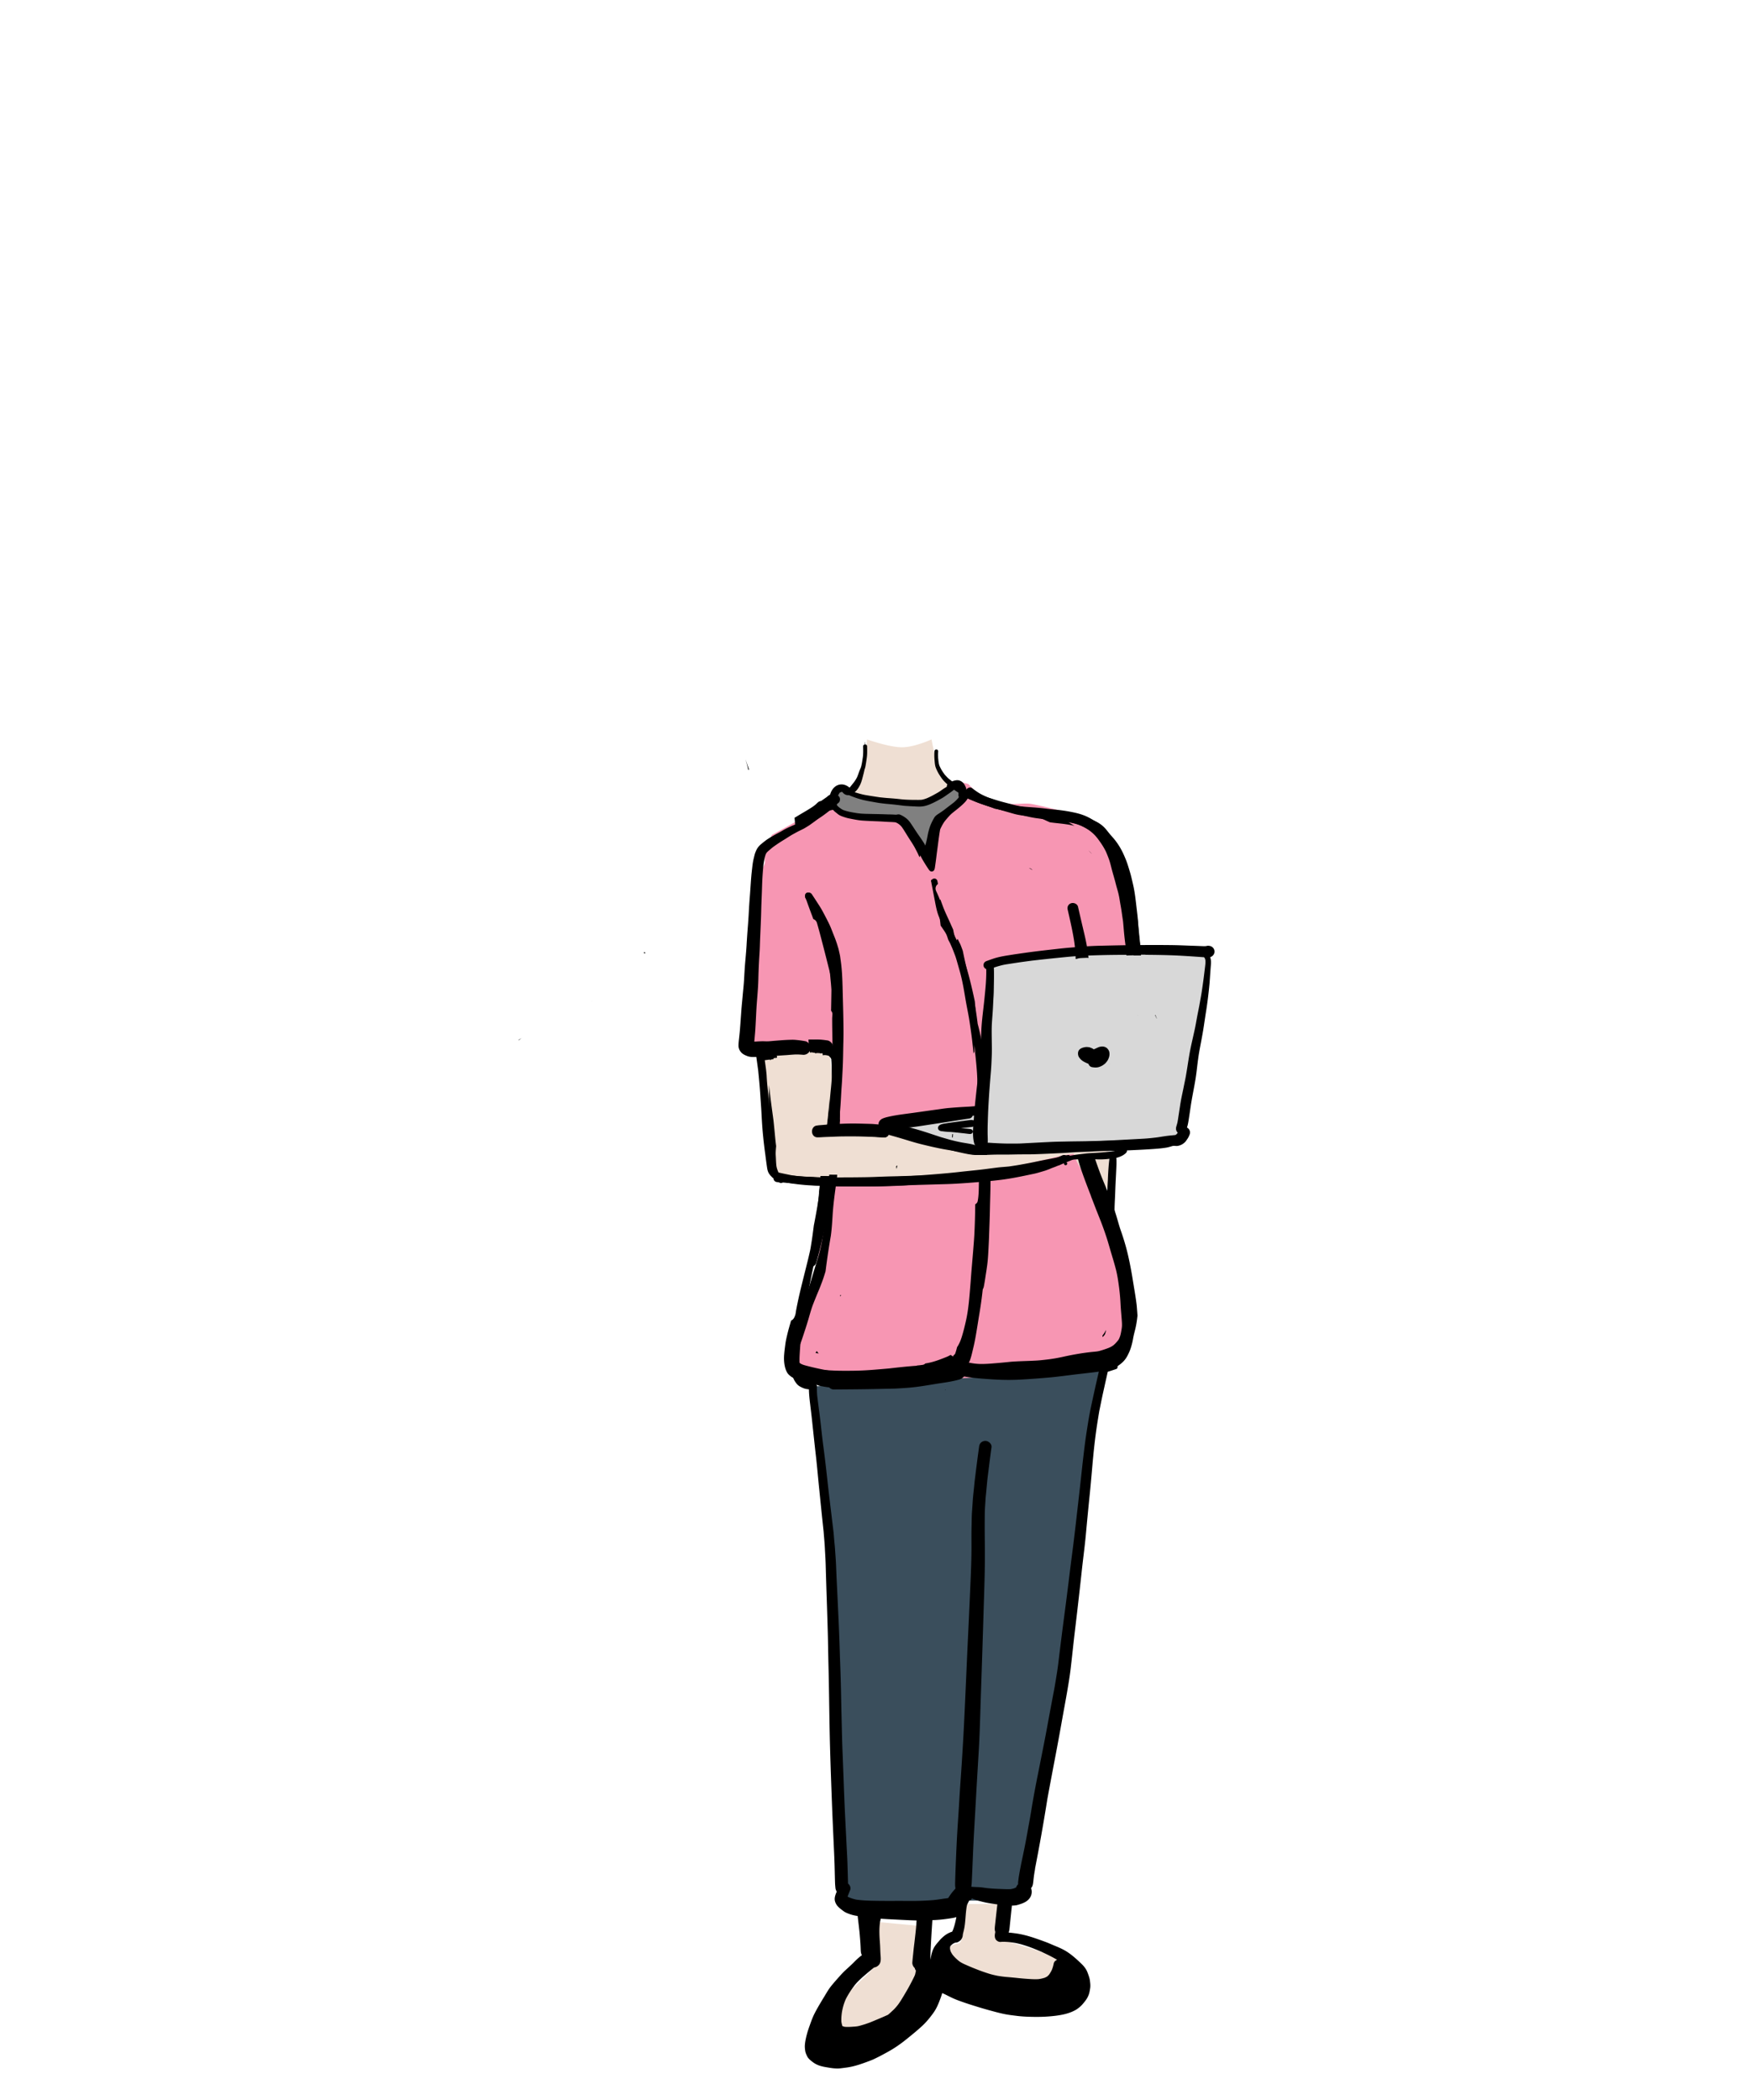 <svg width="500" height="600" xmlns="http://www.w3.org/2000/svg" xmlns:xlink="http://www.w3.org/1999/xlink"><defs><path id="a" d="M0 .547h1.062v1H0z"/></defs><g fill="none" fill-rule="evenodd"><path d="M239.582 228.049l-19.05 10.504c-1.645 3.339-2.31 5.844-1.996 7.514.239 1.273-2.103 3.483-2.536 8.933-.467 5.878-1.3 20.544-2.5 44l24.026.283c1.144 17.303.963 31.544-.545 42.725-1.507 11.18-5.5 27.91-11.981 50.185 3.48 2.489 10.676 3.527 21.587 3.115 7.774-.294 25.212 1.092 46.413-1.038 5.704-.574 14.371-2.45 26-5.628 1.758-6.372 2.557-10.92 2.398-13.642-.453-7.754-2.881-13.663-3.726-17.943-2.634-13.34-10.317-26.032-11.103-34.417-.59-6.279 1.105-11.947 1.371-17.241.234-4.647.708-10.803 1.422-18.47l17.082-6.186c-5.167-27.866-10.114-43.184-14.84-45.952-2.94-1.721-8.408-3.34-16.756-5.062-2.618-.54-6.912.88-12.729-1.102-1.136-.387-2.953-1.923-5.45-4.607-1.683-.538-3.073-.671-4.169-.401-6.316 1.553-12.246 4.104-15.675 4.104-4.322 0-10.07.108-17.243.326z" fill="#F796B3"/><path d="M247.727 211.271c4.195 1.4 7.393 2.143 9.593 2.229 2.201.086 5.15-.657 8.846-2.229.683 3.852 1.431 6.439 2.243 7.762.812 1.322 2.176 3.156 4.091 5.5-2.889 2.751-6.071 4.24-9.547 4.467-3.475.227-10.079-.44-19.809-2a346.092 346.092 0 002.772-5.292c.787-1.54 1.39-5.02 1.81-10.437zm61.815 75.892l15.747-6.128c-4.032 14.937-6.986 25.26-8.861 30.968-.597 1.817 1.04 26.095.244 26.997-2.14 2.42-8.726-3.302-10.672-11.967-.746-3.321 1.577-12.928 1.569-14.033-.044-5.686.613-14.299 1.973-25.837z" fill="#EFDFD3"/><path d="M216.651 300.461c5.863-1.11 10.146-1.596 12.849-1.461 2.703.135 5.246.964 7.63 2.487L239 323h17.184c10.226 3.46 18.331 5.46 24.316 6 5.985.54 14.485.04 25.5-1.5h16.091l-18.13 2.549c-18.895 4.546-33.666 7.196-44.313 7.951-10.646.755-23.862.088-39.648-2l-3.349-35.539z" fill="#EFDFD3"/><path d="M346 272.231l-10 53.15L280 329l-26-6.916L280 318l2-42c11.824-2.414 21.49-3.842 29-4.284 7.51-.442 19.176-.27 35 .515z" fill="#D8D8D8"/><path d="M240.5 225.614c-2.516 2.013-3.683 3.33-3.5 3.953.11.374.25 2.32 5 3.433 2.103.492 7.043.992 14.82 1.5l9.18 12.304c2-7.87 3-12.137 3-12.804 0-1 9-8.386 7.5-8.386-1 0-2.286-.538-3.859-1.614-4.803 3.524-9.075 5.38-12.815 5.567-3.74.188-10.182-1.13-19.326-3.953z" fill="gray"/><path d="M231.5 396.17c3.418 27.225 5.426 46.502 6.026 57.83 3.125 59.04 2.057 89.039 2.881 89.039.673 0 4.795 2.568 13.593 2.568 3.399 0 10.065-.856 20-2.568h16.738c5.248-24.31 9.167-45.6 11.756-63.871 2.589-18.27 6.558-47.459 11.908-87.565L231.5 396.17z" fill="#3A4E5C"/><path d="M249.27 549v13.333c0 1.415-14.726 11.903-13.152 19.063 1.574 7.161 27.893.593 27.893-6.7v-24.322L249.269 549zm26.254-5c.055 7.455-.515 11.218-1.71 11.287-1.792.104-7.254 3.034-5.456 6.03 1.346 2.24 19.966 8.849 30.362 8.457 1.457-.055 9.71-4.499 6.308-8.458-1.365-1.588-7.367-3.865-18.008-6.83V544h-11.496z" fill="#EFDFD3"/><path d="M310 230.078l.084-.067-.004-.011a5.96 5.96 0 00-.08.078m-70 140.361l.294-.434-.162-.005c-.043.147-.086.294-.132.439" fill="#000" fill-rule="nonzero"/><path d="M240 370.446l.297-.44-.164-.006c-.043.147-.087.297-.133.446m75.834 9.894c-.229.46-.507.849-.827 1.237v.004l.063-.074c-.02.027-.043.052-.063.077L315 382c.166-.157.323-.32.476-.493.07-.091.13-.182.188-.285A8.61 8.61 0 00316 380l-.166.34zm-82.502 5.699a6.004 6.004 0 01-.332.516c.074.015.148.035.223.05.234.036.468.071.703.102a2.403 2.403 0 01-.188-.203 7.247 7.247 0 01-.383-.504l-.023.039M270 397.18a3.56 3.56 0 01.176-.086l-.129-.094a1.32 1.32 0 01-.047.18" fill="#000" fill-rule="nonzero"/><path d="M315.856 380.317c-.219.474-.49.866-.803 1.267v.001l.14-.176-.14.183c-.019.136-.035.272-.053.408a7.33 7.33 0 00.545-.588c.061-.089.116-.174.163-.266.131-.375.218-.757.292-1.146a7.747 7.747 0 01-.144.317M263.58 230.396c.988-.12 1.917-.495 2.615-.813.757-.334 1.475-.72 2.332-1.189.39-.214.732-.403 1.068-.624.217-.137.431-.289.642-.44l.342-.242.228-.158.232-.162a21.389 21.389 0 001.226-.886l.097-.075.149-.118.082-.075.056.061c.3.228.621.435.942.638l.222.141.048.338c0 .049-.003.094-.007.138-.041.286-.01.5.104.713-.017.156-.077.238-.128.313-.435.52-.912.996-1.42 1.407l-.56.427-.394.3c-.594.455-1.188.91-1.776 1.368-.352.258-.714.506-1.077.751l-.197.13-.134.09-.125.08c-.411.268-.926.602-1.22 1.116-.66 1.137-1.095 2.095-1.375 3.008-.218.73-.349 1.244-.442 1.713l-.097.52-.024.117-.024.124a24.924 24.924 0 01-.604 2.484 4.59 4.59 0 00-.398-.75 37.728 37.728 0 00-1.299-1.937l-.259-.375-.366-.535c-.297-.441-.587-.882-.877-1.327l-.145-.224a61.844 61.844 0 00-.888-1.326 5.936 5.936 0 00-1.093-1.227 7.622 7.622 0 00-1.115-.757c-.166-.094-.311-.177-.456-.235a7.817 7.817 0 00-.38-.166.92.92 0 00-.336-.058c-.114 0-.23.018-.348.034a1.228 1.228 0 00-.183.042l-.129.02c-.145 0-.293-.006-.445-.017l-.128-.007a25.817 25.817 0 00-1.296-.049l-.59-.012c-.937-.035-1.87-.066-2.806-.087l-.946-.017-1.914-.041a39.03 39.03 0 01-1.61-.06 18.84 18.84 0 01-1.099-.102l-.214-.024-.241-.038c-1.303-.207-2.65-.424-3.908-.896-.4-.194-.753-.452-1.113-.72a4.056 4.056 0 01-.549-.514c-.034-.038-.063-.09-.09-.138a2.745 2.745 0 01-.124-.416 6.408 6.408 0 01.028-.973c.054-.35.148-.712.283-1.106.131-.282.276-.555.429-.83l.085-.159.125-.103c.073-.045.149-.086.228-.12.117-.035.238-.059.363-.083h.1a.7.7 0 00.072.11c.301.366.612.6.95.713.243.083.48.125.709.125.065 0 .131-.004.2-.01.222.099.46.206.698.296l.083.034c.739.276 1.503.565 2.3.786l.27.072c.342.096.643.18.958.248l.428.09.141.031.125.024c.197.041.393.083.59.117l2.757.49c.321.05.646.092.971.13l.452.056c.377.047.75.089 1.127.12l.473.041.336.031c.594.056 1.154.11 1.713.18l.39.044c.325.038.65.076.974.121l.205.024.162.021c.27.034.546.069.815.093a85.17 85.17 0 002.571.148l.36.017c.39.02.759.041 1.132.041.356 0 .674-.02.96-.055m-16.586-18.38c.049.256.09.473.125.686a.535.535 0 00-.508.528l.003.21c.02 1.026.041 2.091-.117 3.132-.073.475-.149.95-.228 1.426-.063.318-.132.665-.221 1.01a4.418 4.418 0 01-.263.696l-.042.1-.1.235c-.114.285-.217.571-.322.86-.134.387-.275.783-.444 1.162a9.126 9.126 0 01-1.172 1.788l-.097.121c-.169.21-.29.362-.407.514l-.142.175-.221.273-.1.106-.239-.179c-.1-.072-.2-.144-.304-.207a3.612 3.612 0 00-1.043-.45 2.74 2.74 0 00-.677-.084c-.21 0-.425.024-.65.066-.193.034-.383.11-.549.179l-.09.038c-.221.086-.435.23-.701.458-.943.807-1.465 2.081-1.548 3.79-.618.4-1.23.813-1.838 1.237l-.439.304c-.307.206-.615.413-.911.637l-1.719 1.296c-.01.34-.021.68-.023 1.023l-.006.521.037-.028.09-.069.11-.086.425-.331c.508-.383 1.012-.765 1.517-1.144.318-.237.642-.465.97-.69l.326-.227c.59-.41 1.182-.82 1.779-1.22a.52.52 0 00.19.16c.007.116.038.254.076.413.11.42.346.74.577 1.03.231.279.525.514.829.747l.228.183c.276.231.58.466.936.627.232.11.498.214.806.321.486.169 1.057.355 1.644.472l.193.042.135.023c1.14.231 2.263.456 3.386.548 1.109.087 2.221.13 3.454.183l.11.007c.499.017.992.034 1.49.062.477.017.95.048 1.423.079l.899.052.618.027.141.004.136.003c.438.024.888.045 1.323.1L256 235l.221.11c.21.096.418.228.69.43.274.221.52.462.73.72.46.645.884 1.338 1.295 2.007l.16.254.054.093c.098.159.194.314.298.47.09.154.186.302.283.454l.11.169.197.306c.394.603.795 1.23 1.164 1.865.163.282.312.568.46.857l.062.114.052.11.173.331.083.159c.093.186.19.372.277.562l.065.161.051.114c.076.17.153.338.236.503l.072.124.09-.182.045-.183.059-.138.638 1.168a48.433 48.433 0 001.7 2.722c.194.29.435.644.816.696.038.004.076.004.11.004a.806.806 0 00.709-.41c.148-.259.197-.559.241-.9.06-.378.114-.761.163-1.143l.083-.59c.058-.424.11-.847.162-1.271.052-.441.103-.865.163-1.296.093-.682.183-1.367.272-2.054l.083-.658c.118-.902.243-1.805.377-2.7.052-.322.107-.642.163-.959l.051-.131.052-.13c.17-.346.342-.684.518-1.017l.048-.086c.17-.293.339-.58.533-.852.18-.251.38-.49.58-.726l.097-.114c.287-.331.58-.669.881-.99.494-.502 1.064-.95 1.613-1.384l.356-.283c.791-.634 1.63-1.323 2.397-2.146.36-.394.643-.82.827-1.11.32.175.67.338 1.015.496l.16.072a24.5 24.5 0 001.121.493c.83.345 1.71.644 2.488.906l.131.049a54.278 54.278 0 005.366 1.512c1.555.355 3.2.707 5.33 1.14.284.056.568.108.85.156.422.076.84.158 1.258.241l.602.117.476.09c.463.082.988.18 1.482.33a11.226 11.226 0 011.921.745c.398.186.76.345 1.112.503l.087.037c.228.032.453.063.68.097 1.31.165 2.622.269 3.932.465.818.121 1.634.255 2.429.459-.432-.251-.857-.513-1.282-.772l-1.036-.627a32.42 32.42 0 00-2.443-1.296 33.745 33.745 0 00-1.696-.748 49.047 49.047 0 01-1.178-.5 11.54 11.54 0 00-1.3-.489c-.573-.186-1.143-.289-1.575-.365a19.597 19.597 0 00-.608-.092l-.176-.029-.494-.069-.266-.041c-.38-.055-.76-.11-1.136-.154l-.122-.014a50.32 50.32 0 01-2.577-.352l-.114-.01-.1-.018-1.403-.244-1.458-.24-.214-.05c-.787-.155-1.517-.296-2.235-.458-.819-.183-1.665-.4-2.671-.671a34.988 34.988 0 01-5.244-1.869l-.328-.147-.318-.142c-.21-.103-.425-.214-.64-.324a4.678 4.678 0 00-.19-.182c-.04-.61-.252-1.24-.608-1.823a3.61 3.61 0 00-.431-.58 2.29 2.29 0 00-.587-.447 2.31 2.31 0 00-.95-.286 2.032 2.032 0 00-.136-.006c-.207 0-.428.044-.621.078a3.736 3.736 0 00-.321.083c-.18.056-.353.114-.526.176l-.228-.183a23.897 23.897 0 01-.68-.54l-.083-.07-.145-.134-.087-.08a8.54 8.54 0 01-.307-.313l-.3-.31-.101-.103-.1-.104c-.076-.093-.145-.192-.221-.296l-.118-.165-.138-.194a11.24 11.24 0 01-1.106-2.005c-.21-.606-.272-1.261-.335-1.892l-.038-.4-.003-.306-.017-.441c-.004-.082 0-.169.003-.248l.01-.23c.007-.184.018-.37.032-.555a.501.501 0 00-.128-.365.536.536 0 00-.384-.183.539.539 0 00-.55.51c-.04.51-.05 1.05-.034 1.605.014.469.052.927.094 1.392.045.503.093.955.221 1.406.138.469.363.927.556 1.334a9.9 9.9 0 00.68 1.171c.294.465.58.876.857 1.22.352.434.774.858 1.327 1.337a1.06 1.06 0 00-.169.679l-.1.055-.115.065-.162.104c-.283.172-.563.348-.842.54l-.319.225-.152.107-.363.251c-.49.324-1.033.617-1.51.879l-.362.196a23 23 0 01-1.675.82 8.647 8.647 0 01-1.535.47c-.314.03-.66.043-1.109.043l-.29-.002h-.29c-.194-.004-.384-.004-.573-.004a48.8 48.8 0 01-2.571-.08 28.957 28.957 0 01-1.644-.155l-.104-.01a23.766 23.766 0 00-.795-.08c-.745-.075-1.502-.13-2.259-.186l-.266-.017a70.683 70.683 0 01-1.838-.179l-.293-.03-.236-.035c-1.27-.19-2.587-.39-3.88-.614-.649-.114-1.288-.29-1.803-.43a34.847 34.847 0 01-1.233-.373c.39-.344.698-.699.947-1.071.349-.53.632-1.075.822-1.568.234-.6.4-1.254.55-1.83l.044-.169c.173-.65.321-1.278.446-1.89l.055-.146.058-.144c.053-.141.083-.293.11-.441l.026-.104c.045-.207.08-.413.11-.617l.024-.134c.06-.341.107-.68.156-1.016l.038-.259.02-.144c.035-.253.07-.504.094-.759.065-.672.062-1.361.055-1.954l-.004-.262-.006-.568c-.007-.327-.242-.582-.547-.59a3.649 3.649 0 00-.176-.671l-.016-.01c-.007 0-.018.013-.018.017m64.197 31.175l.1.1c.182.188.368.376.557.558l.153.15c-.085-.1-.172-.2-.26-.3a9.407 9.407 0 00-.74-.7l.19.192zm10.555 15.408a30.223 30.223 0 00-.05-.408c.209 1.564.508 3.107.738 4.664.127.875.251 1.75.312 2.633.05.77.105 1.54.188 2.306.178 1.258.484 2.48.723 3.728.093.492.188.984.269 1.477.69-.01 1.383-.016 2.075-.018a116.009 116.009 0 00-1.11-4.054 98.7 98.7 0 00-.648-2.09l-.131-.416a55.753 55.753 0 01-.468-1.598l.028-.258.032-.265c.108-.933.217-1.869.319-2.801a67.213 67.213 0 00-.548-1.625c-.56-1.17-1.003-2.409-1.512-3.606-.319-.756-.64-1.513-.962-2.269.319 1.52.554 3.053.745 4.6m-13.26 10.509c-.163 1.297-.326 2.594-.485 3.891.348-.036.703-.046 1.045-.06.308-.013.634-.044.955-.033l-.193-1.454c-.305-2.001-.657-3.992-.945-5.997v.014c0-.007 0-.014-.003-.02v-.011c0-.014-.004-.024-.004-.038v.007a.183.183 0 00-.007-.047l-.022-.142.011.052-.032-.209.021.157c-.011-.075-.021-.147-.033-.219a48.497 48.497 0 01-.308 4.109m.529-4.009l.009.048c-.009-.047-.015-.098-.023-.148l.014.1M295 248.607a1.682 1.682 0 00-1-.607l1 .607" fill="#000" fill-rule="nonzero"/><path d="M309.005 265.035l.001.013a.049.049 0 01.003.007L309 265l.005.035M330 290.054c.117.201.238.405.32.61.043.111.086.225.121.336l.051-.056a35.235 35.235 0 00-.366-.944l-.126.054m-88.671 289.032a6.807 6.807 0 01-.63-.197l-.045-.076a9.536 9.536 0 01-.257-1.163c-.045-.825.007-1.708.157-2.781.093-.501.215-1.095.379-1.681.163-.598.389-1.236.695-1.954.678-1.356 1.561-2.733 2.708-4.21l.084-.097c.274-.318.553-.635.855-.929a35.11 35.11 0 011.398-1.3c.893-.774 1.863-1.585 3.052-2.555a2.15 2.15 0 00.716-.224c.146-.07.286-.162.432-.297.896-.69.799-1.902.715-2.968-.013-.194-.028-.346-.035-.487a80.732 80.732 0 01-.058-1.311l-.007-.224a39.799 39.799 0 00-.084-1.588c-.17-2.213-.229-4.063.035-5.906a28.9 28.9 0 01.212-.938c1.443.11 2.903.18 4.363.248l1.902.094c1.251.065 2.5.123 3.751.158.07.003.14.003.209.003-.039.615-.077 1.246-.13 1.878-.069.825-.162 1.65-.257 2.471l-.107.956-.146 1.243-.017.148a66.872 66.872 0 00-.213 1.847l-.12 1.184a75.414 75.414 0 00-.217 2.215c-.048.601.202 1.201.682 1.65.034.17.1.346.19.514l.158.221c-.08.384-.164.773-.254 1.164-.056.13-.111.261-.164.393a62.4 62.4 0 01-2.354 4.438l-.32.536a75.215 75.215 0 01-1.101 1.832c-.25.404-.515.793-.786 1.18-.18.252-.376.49-.577.732l-.087.107-.202.224c-.167.19-.334.38-.518.55l-.473.44-.476.44c-.212.196-.43.386-.65.573l-.267.123a77.53 77.53 0 01-1.377.608l-.286.124c-1.088.466-2.18.921-3.278 1.367l-.244.086c-.465.169-.934.339-1.414.484-.543.161-1.026.306-1.513.43-.42.1-.861.139-1.293.177l-.139.003c-.529.042-1.127.083-1.718.083a9.23 9.23 0 01-.879-.038zm24.482-19.693l.035-.98c.028-.894.073-1.785.118-2.672l.024-.449c.112-2.23.258-4.456.404-6.681a37.152 37.152 0 003.886-.328l.153-.021c.686-.093 1.395-.19 2.083-.328.268-.055.51-.118.74-.19-.243 1.229-.528 2.55-1.04 3.827a2.776 2.776 0 01-.121.221l-.077.143-.002-.008a4.238 4.238 0 00-.595.214 6.2 6.2 0 00-.932.477c-.47.29-.946.67-1.491 1.194-.292.28-.557.593-.814.897l-.184.214c-.494.566-.886 1.066-1.2 1.653-.379.7-.573 1.457-.744 2.17-.093.405-.18.81-.264 1.213l.021-.566zm6.352-.902a7.14 7.14 0 01-.553-.965 5.548 5.548 0 01-.185-.773c0-.156.007-.308.025-.463.024-.086.052-.176.08-.263a6.69 6.69 0 01.685-.625c.188-.113.372-.217.57-.313.143-.035.289-.062.445-.076.407-.045.713-.266 1.036-.498.369-.268.63-.773.73-1.135.06-.214.087-.442.111-.663l.015-.12c.048-.231.107-.463.162-.694.056-.227.112-.452.16-.676.126-.59.223-1.24.296-1.985.05-.486.09-.977.13-1.467.078-.962.162-1.96.308-2.934.045-.228.094-.458.153-.683l.13-.238.058-.114c.132-.252.254-.507.365-.76.094-.04.195-.086.295-.124a.921.921 0 00.505-.503c.288.12.594.224.9.324l.153.052.31.103c.897.3 1.79.508 2.54.67.992.207 1.99.352 3.011.497.122.017.24.034.362.048l-.236 2.05-.23 2.06-.097.902-.101.9-.01.104a12.23 12.23 0 00-.067.814c-.01.304.014.58.077.805.018.062.038.124.063.183l-.031.29c-.098.527-.133.748-.077 1.218.041.314.201.725.466.942.316.266.567.414 1 .46h.06c.153 0 .244-.015.337-.029.195-.01.393-.013.587-.013 1.2 0 2.396.165 3.512.348l.418.094c.434.1.868.2 1.296.32.8.24 1.457.45 2.072.667 1.228.442 2.427.942 3.55 1.418l.188.09c1.439.673 2.927 1.374 4.296 2.22-.503.186-.866.572-.959 1.014-.118.559-.275 1.215-.546 1.857a9.228 9.228 0 01-.817 1.384 7.168 7.168 0 01-.521.503 6.16 6.16 0 01-.72.363 10.38 10.38 0 01-1.745.39c-.307.02-.612.027-.918.027-.514 0-1.067-.02-1.787-.072l-.396-.027a72.589 72.589 0 01-2.872-.245c-1.025-.11-2.05-.208-3.084-.293-.83-.07-1.71-.183-2.683-.346-.776-.166-1.596-.345-2.393-.594a56.239 56.239 0 01-2.45-.831 76.963 76.963 0 01-4.76-1.964 12.792 12.792 0 01-.886-.473 6.145 6.145 0 01-.751-.545l.003.003c-.674-.587-1.178-1.098-1.585-1.616zm35.781-227.715c.255 2.073 3.59 10.453 3.675 10.696l.097.284.104.303c.466 1.201.932 2.402 1.391 3.606l1.005 2.52.051.13a89.77 89.77 0 011.798 4.958c.338 1.014.64 2.06.935 3.07l.067.232c.128.442.257.887.388 1.33l.199.658c.403 1.347.81 2.707 1.161 4.063.438 1.68.688 3.496.887 4.956a60.56 60.56 0 01.458 5.029c.05.976.13 1.95.21 2.923.062.75.12 1.44.166 2.13.038.573.06 1.194-.042 1.85-.073.483-.157.966-.254 1.442a6.645 6.645 0 01-.365 1.215c-.097.238-.236.56-.403.756-.351.438-.79.98-1.328 1.408-.727.58-1.613.88-2.469 1.17l-.291.1a21.13 21.13 0 01-1.019.31l-.191.06c-.49.134-1.001.189-1.568.237a63.504 63.504 0 00-3.724.463 82.143 82.143 0 00-5.05.96c-1.638.368-3.182.63-4.715.807l-.403.045c-.762.09-1.568.18-2.35.231-.852.052-1.697.087-2.549.118l-.247.007-.132.006c-1.488.052-3.028.108-4.537.218l-.681.07-.46.047c-.99.097-1.978.197-2.972.276l-.434.035c-1.19.103-2.531.214-3.852.214-.213 0-.421-.004-.63-.007a16.747 16.747 0 01-5.034-.973c-.834-.297-1.71-.639-2.482-1.112a7.071 7.071 0 01-.737-.517c-.38.231-.772.434-1.179.597-1.595.638-3.191 1.27-4.874 1.642-.39.087-.782.16-1.179.221a6.457 6.457 0 01-1.275.894c-1.078.587-2.257.922-3.167 1.15-1.03.252-2.233.534-3.45.69l-.295.038c-.855.114-1.65.217-2.433.231-.47.007-.935.01-1.404.01l-.992-.003c-1.71-.02-3.47-.124-5.12-.231a116.6 116.6 0 00-2.602-.145l-.1-.003c-2.305-.121-4.686-.243-6.991-.636a72.654 72.654 0 01-1.266-.228 50.308 50.308 0 01-1.623-.335l-.098-.02a73.473 73.473 0 01-3.487-.852c-.254-.073-.573-.156-.883-.294-.24-.107-.42-.19-.605-.328-.309-.231-.389-.342-.6-.645-.61-.89-.262-2.095-.008-2.975.135-.463.306-.915.476-1.364l.115-.3.108-.293c.26-.71.507-1.426.744-2.147l.118-.36c.438-1.325.932-2.826 1.366-4.292.108-.366.216-.732.32-1.101.324-1.119.689-2.385 1.154-3.565l.272-.694.17-.422.594-1.466.25-.601.126-.3.115-.266a.927.927 0 01.045-.107l.083-.2.118-.29.045-.117.046-.114.146-.38.042-.107c.25-.652.5-1.3.73-1.957.218-.631.42-1.266.612-1.902l.044-.152.046-.148.034-.29.035-.248a210.938 210.938 0 011.43-9.547c.135-.949.242-1.984.34-3.254.055-.725.1-1.47.15-2.212l.034-.556c.198-3.183.65-6.393 1.088-9.495l.021-.145.017-.128.018-.117c.055-.404.1-.812.139-1.222l.035-.382-1.37-.015-.923-.012c-.023.604-.05 1.207-.078 1.81l-.004.097a73.43 73.43 0 01-.271 3.81 78.65 78.65 0 01-.205 1.816 81.453 81.453 0 00-.202 1.815c-.274 2.85-.577 5.205-.949 7.406-.093.553-.177 1.108-.264 1.664l-.066.438a46.025 46.025 0 01-.675 3.127c-.284 1.119-.615 2.2-1.021 3.48-.39 1.238-.766 2.482-1.141 3.724-.358 1.194-.712 2.378-1.084 3.558-.15.476-.292.956-.436 1.436l-.079.28c-.167.558-.333 1.121-.521 1.673a108.6 108.6 0 01-1.27 3.614c-.428 1.17-.848 2.34-1.269 3.51-.437 1.218-.795 2.509-1.112 3.651l-.32 1.177c-.163.615-.33 1.23-.508 1.84a14.72 14.72 0 00-.246 1l-.031.15c-.06.3-.14.71-.16 1.08-.025.351.024.72.065 1.045l.029.215c.117.969.695 1.97 1.71 2.968a8.763 8.763 0 002.016 1.484c.337.18.682.348 1.033.507.663.118 1.373.27 2.232.476l.615.149.122.03.98.245.15.038.086.025.115.028.199.055c.5.135.952.269 1.397.414l.313.103.111.032.247.1c2.221.266 4.388.39 6.783.514.587.027 1.172.041 1.756.041 1.887 0 3.726-.137 5.277-.269a121.92 121.92 0 007.808-.935c1.638-.256 3.199-.742 4.642-1.232.434-.149.872-.273 1.313-.394.387-.11.77-.217 1.145-.338a31.39 31.39 0 001.616-.573l.407-.142c.146-.045.205-.062.264-.082l-.024.12.003.135c.209-.1.39-.218.56-.33.143-.091.275-.181.406-.256.217-.121.452-.184.7-.184.646 0 1.275.456 1.49 1.088l.033-.1-.004-.094a80.46 80.46 0 00-.035-1.1c.194.186.407.334.619.468 1.193.753 2.617.988 3.99 1.212l.505.086c2.514.432 5.08.605 7.565.77l.3.021c1.63.104 3.194.158 4.65.158a63.31 63.31 0 003.363-.092 248 248 0 008.69-.643c1.7-.165 3.394-.379 5.122-.596 1.005-.128 2.013-.256 3.022-.37l1.581-.182c1.422-.16 2.705-.304 3.981-.487a564.871 564.871 0 00-2.187 9.819 94.075 94.075 0 00-.922 4.977c-.305 1.901-.6 3.768-.844 5.65-.424 3.296-.79 6.582-1.21 10.498-.271 2.513-.56 5.023-.848 7.532-.167 1.44-.334 2.878-.494 4.32a581.667 581.667 0 01-1.234 10.085c-.292 2.237-.566 4.474-.841 6.71l-.06.497c-.19 1.518-.378 3.04-.57 4.56-.177 1.414-.365 2.826-.552 4.24l-.14 1.06-.139 1.06a825.472 825.472 0 00-1.244 9.871l-.06.487c-.163 1.38-.347 2.944-.584 4.462a285.43 285.43 0 01-.813 4.888l-.046.238c-.684 3.606-1.366 7.21-2.022 10.82-.453 2.46-.947 4.96-1.43 7.389l-.124.622-.53 2.667-.395 1.992c-.359 1.805-.717 3.61-1.054 5.422a283.104 283.104 0 00-.987 5.664l-.344 2.053-.414 2.282c-.386 2.17-.789 4.417-1.24 6.63-.133.652-.272 1.301-.408 1.953l-.094.446c-.163.77-.327 1.542-.476 2.322a95.46 95.46 0 00-.511 2.807c-.06.351-.108.703-.15 1.055l-.034.26c-.042.317-.08.6-.073.872-.004.094 0 .187.007.28a1.89 1.89 0 00-.372.439l-.213.445c-.16.086-.323.162-.487.227a6.925 6.925 0 01-1.042.262c-.264.011-.532.018-.8.018-.587 0-1.175-.025-1.759-.049l-.358-.014a56.6 56.6 0 01-3.497-.213c-.328-.031-.654-.076-.977-.12l-.16-.025-.49-.07a15.873 15.873 0 00-1.655-.124 21.43 21.43 0 01-1.582-.096c.045-.183.07-.397.094-.607.048-.418.063-.805.076-1.188l.018-.414c.051-1.056.1-2.115.146-3.176l.045-1.117.048-1.112c.06-1.443.119-2.885.188-4.328.135-2.799.296-5.595.46-8.394.096-1.67.194-3.344.284-5.018.153-2.799.32-5.594.487-8.397l.007-.121c.108-1.802.215-3.603.32-5.408.194-3.345.302-6.748.406-10.037l.1-3.144c.3-8.877.595-17.758.863-26.634l.098-3.159c.118-3.661.22-6.961.247-10.271.017-2.04.01-4.273-.022-7.023a300.02 300.02 0 01.004-7.055c.01-.897.07-1.815.129-2.699.035-.528.062-.973.087-1.418.02-.373.059-.742.097-1.115.024-.218.046-.431.066-.649l.139-1.477.14-1.502c.082-.904.197-1.808.312-2.713l.133-1.048c.26-2.113.525-4.218.82-6.324.055-.397-.076-.808-.37-1.152-.34-.4-.85-.66-1.337-.677-.518 0-.939.16-1.273.466-.406.369-.517.825-.57 1.225a515.336 515.336 0 00-1.053 8.086l-.132 1.06c-.084.66-.15 1.326-.212 1.989l-.07.72-.1.922c-.08.746-.16 1.492-.213 2.237-.08 1.163-.16 2.326-.243 3.49l-.014.223c-.048.722-.063 1.46-.077 2.178l-.003.187c-.007.396-.014.79-.024 1.183a131.274 131.274 0 00-.039 4.384v.259c.004.752.007 1.5.004 2.25-.014 3.662-.177 7.382-.337 10.983l-.015.331-.1 2.281c-.108 2.478-.226 4.956-.341 7.435l-.09 1.89-.191 4.029c-.153 3.247-.296 6.498-.438 9.746l-.018.41c-.233 5.254-.473 10.687-.757 16.022a880.59 880.59 0 01-.89 14.01 433.95 433.95 0 00-.31 4.859l-.097 1.622c-.07 1.18-.15 2.357-.23 3.534l-.049.77c-.055.804-.107 1.609-.156 2.413-.185 3.1-.32 6.147-.428 8.718a484.149 484.149 0 00-.149 3.934 196.99 196.99 0 00-.062 2.05c-.018.67-.039 1.363.097 2.002a17.01 17.01 0 00-1.286 1.529c-.223.307-.436.618-.644.932l-.1.162-.064.104c-.28.041-.576.08-.868.12-.275.032-.498.063-.713.097-.838.13-1.676.241-2.514.342a74.815 74.815 0 01-6.448.252c-.585 0-1.17-.004-1.753-.007l-1.853-.007-.768.003a276.596 276.596 0 01-5.594-.02c-1.829-.025-3.776-.069-5.691-.335a10.759 10.759 0 01-2.037-.618 9.986 9.986 0 01-.508-.252c.174-.466.365-.942.557-1.418l.18-.442c.281-.697-.09-1.463-.601-1.86v-.128l-.035-1.195-.062-2.08c-.042-1.57-.091-3.248-.182-4.932-.108-2.016-.208-4.032-.309-6.051l-.198-3.913c-.22-4.336-.383-8.754-.529-12.654l-.066-1.742a1228.75 1228.75 0 00-.197-5.074 329.437 329.437 0 01-.195-6.685l-.007-.249-.066-2.775c-.042-1.56-.073-3.12-.104-4.68-.032-1.704-.067-3.41-.112-5.111-.049-1.82-.11-3.638-.178-5.457a1062.52 1062.52 0 01-.135-3.962c-.09-2.879-.205-5.837-.348-9.042-.16-3.47-.323-6.938-.493-10.41-.053-1.08-.098-2.157-.143-3.238l-.066-1.594c-.038-.939-.104-1.875-.17-2.813l-.024-.314c-.038-.55-.077-1.098-.111-1.646a46.397 46.397 0 00-.137-1.525l-.076-.812-.07-.81-.016-.212a39.302 39.302 0 00-.16-1.68l-.283-2.334-.274-2.302-.18-1.48-.015-.114c-.309-2.588-.622-5.174-.907-7.766-.358-3.261-.75-6.76-1.224-10.278a213.6 213.6 0 01-.55-4.635c-.177-1.608-.347-3.179-.558-4.742-.227-1.706-.453-3.4-.644-5.098a28.321 28.321 0 01-.066-2.534 1.148 1.148 0 00-1.095-1.177c-.64 0-1.168.49-1.186 1.088-.049 1.743.135 3.438.345 5.167l.107.915c.143 1.166.285 2.336.41 3.503l.247 2.336.098.887c.25 2.364.504 4.729.775 7.083.232 2.042.43 4.124.622 6.136.094.987.188 1.974.289 2.958l.146 1.46.129 1.249c.23 2.296.462 4.59.705 6.882l.163 1.543.164 1.542c.035.487.077.974.118 1.46l.024.284c.08.972.16 1.94.206 2.913.024.51.052 1.018.083 1.528l.018.328c.055.974.107 1.95.135 2.924.09 3.206.188 6.413.299 9.619.118 3.49.23 6.975.32 10.464.031 1.198.052 2.399.076 3.6l.014.877c.028 1.505.056 2.989.095 4.472.09 3.583.146 7.166.197 10.748l.018 1.08c.038 2.527.08 5.05.135 7.576.136 6.161.362 12.353.584 18.341l.045 1.195c.088 2.405.195 4.81.303 7.213l.045 1.066.083 1.819.056 1.24c.136 2.819.261 5.573.316 8.286.018.752.035 1.501.056 2.25.011.442.024.883.046 1.322.006.173.02.341.034.511l.01.117.022.21c.014.118.024.235.034.356.02.235.108.442.18.625l.06.155c.042.07.083.138.132.207-.034.06-.066.138-.097.217-.32.795-.678 1.695-.375 2.651.204.632.527 1.135 1.056 1.63.421.396.873.734 1.377 1.104.563.414 1.258.659 1.87.873a10.54 10.54 0 001.648.414l.257.045.258.049a.841.841 0 00.007.223 460.7 460.7 0 01.504 4.381c.097 1.107.194 2.215.264 3.33.034.576.063 1.157.083 1.733.015.507.066 1.046.334 1.519l-.32.24c-.16.125-.32.25-.475.38-.522.435-1.009.922-1.479 1.391-.215.218-.43.432-.65.643-.41.393-.83.776-1.25 1.155l-.626.574c-.585.542-1.107 1.121-1.683 1.767l-.24.265c-.762.863-1.457 1.647-2.117 2.478-.595.746-1.089 1.574-1.572 2.379l-.118.2-.316.52-.102.166c-.865 1.43-1.758 2.91-2.537 4.421-.522 1.016-.921 2.095-1.287 3.114l-.114.32c-.264.747-.532 1.498-.74 2.255-.272.983-.564 2.15-.665 3.362-.041.517-.003 1.097.118 1.825.09.51.337 1.022.532 1.429.327.666.921 1.129 1.495 1.577.796.618 1.627 1.015 2.632 1.27.608.16 1.244.263 1.86.363l.5.086c.682.11 1.346.176 2.034.193h.174c.497 0 1.022-.069 1.443-.124l.194-.024 1.016-.135c1.902-.259 3.775-.883 5.517-1.525a46.09 46.09 0 001.801-.69c.323-.135.64-.29.956-.446l.407-.203c.737-.353 1.47-.753 2.176-1.14l.098-.051.653-.359c1.808-.983 3.595-2.195 5.459-3.7l.153-.124c1.497-1.211 3.044-2.46 4.47-3.804.695-.655 1.426-1.47 2.17-2.422.514-.663 1.036-1.333 1.463-2.079.358-.617.695-1.342 1.06-2.274.306-.776.623-1.608.859-2.453.213.1.435.196.654.296.393.19.72.356 1.05.522.41.203.82.41 1.237.603.793.373 1.614.673 2.382.95 1.634.593 3.265 1.1 4.933 1.612 1.69.52 3.435 1.01 5.333 1.504.81.21 1.88.473 2.99.66.87.144 1.76.251 2.622.355l.2.027c1.806.22 3.63.262 5.182.277h.378a44.03 44.03 0 005.358-.311c1.783-.225 3.855-.593 5.719-1.623.434-.237.893-.572 1.4-1.017.456-.397.831-.866 1.197-1.315.4-.498.684-.915.89-1.315.26-.512.43-.963.531-1.422.066-.29.115-.584.164-.873l.038-.232c.135-.784.031-1.577-.07-2.347-.076-.566-.267-1.128-.475-1.705-.213-.603-.414-1.104-.717-1.563a7.011 7.011 0 00-.893-1.118c-.376-.383-.759-.75-1.151-1.112-1.196-1.104-2.51-2.24-4.005-3.075-.873-.494-1.822-.89-2.736-1.274l-.286-.116-.674-.288c-.643-.272-1.283-.548-1.933-.782-.924-.342-1.853-.674-2.788-.99-1.999-.681-3.675-1.105-5.27-1.344a52.051 52.051 0 00-2.31-.28.97.97 0 00.108-.248c.073-.214.105-.442.137-.663l.017-.134c.034-.228.06-.46.08-.69l.021-.228c.059-.594.121-1.184.184-1.778a497.3 497.3 0 01.417-3.951h.021c.337 0 .706-.028 1.12-.08.32-.045.633-.148.934-.245l.146-.048c.734-.235 1.575-.549 2.232-1.097.703-.584 1.116-1.347 1.196-2.21.039-.424-.014-.821-.177-1.325.209-.228.338-.445.428-.718.065-.203.101-.407.136-.614l.027-.18c.031-.182.05-.365.066-.549.042-.424.091-.846.146-1.266.09-.694.208-1.385.33-2.071l.05-.283-.12.476a557.03 557.03 0 003.589-20.215c.542-3 1.112-5.994 1.679-8.994l.153-.808a875.295 875.295 0 002.183-11.741c.247-1.402.501-2.803.755-4.204.4-2.18.8-4.362 1.16-6.554.345-2.057.589-3.73.766-5.26.236-2.026.458-4.056.677-6.084.23-2.124.483-4.246.738-6.372l.01-.107c.156-1.315.313-2.63.466-3.948.434-3.762.863-7.528 1.266-11.293.12-1.115.253-2.23.385-3.345l.084-.721c.246-2.037.504-4.204.695-6.306.348-3.803.716-7.606 1.103-11.407.215-2.102.4-4.21.587-6.312.135-1.587.27-3.113.417-4.642.372-3.856.82-7.352 1.373-10.69.111-.693.226-1.39.344-2.083l.317-1.557c.27-1.347.546-2.696.845-4.032l.414-1.87.128-.584.709-3.179c.806-.251 1.62-.517 2.437-.79l.16-.113.157-.114.042-.3.038-.322a9.666 9.666 0 001.498-1.18c.842-.828 1.318-1.698 1.853-2.92.438-1.018.702-2.057.883-2.85.066-.3.121-.605.178-.909.051-.283.104-.555.162-.831.073-.32.153-.643.23-.96l.045-.176.181-.724c.275-1.122.483-2.386.64-3.863a142.73 142.73 0 00-.24-3.03c-.201-1.678-.49-3.42-.723-4.821l-.118-.719-.181-1.1-.066-.4a118.563 118.563 0 00-.779-4.395c-.4-1.994-.75-3.52-1.137-4.945a63.53 63.53 0 00-.646-2.226 74.638 74.638 0 00-.866-2.624c-.313-.886-.577-1.801-.835-2.688l-.024-.086-.066-.235c-.16-.542-.317-1.08-.487-1.622a132.253 132.253 0 00-1.557-4.608c-.257-.634-.522-1.266-.786-1.898l-.135-.324-.23-.552-.212-.508c-.605-1.453-1.23-2.958-1.794-4.48a153.11 153.11 0 01-1.36-3.852 1.295 1.295 0 01-.132-.345c-1.224.022-2.099.022-2.624 0-.895-.037-2.257-1.272-2.058.345zm-77.496-75.668a.88.88 0 00-.411.518c-.01.088-.024.165-.036.242-.007.16.026.31.098.457l.163.477c.412 1.161.824 2.322 1.258 3.476.29.774.582 1.55.868 2.33.478.144.866.553 1.03 1.092.588 2.004 1.107 4.03 1.633 6.052.905 3.473 1.774 6.96 2.643 10.445.157.623.274 1.256.411 1.882.118.549.239 1.099.36 1.648.172.404.349.827.535 1.273l-.414-5.733-.135-.554c-.097-.43-.195-.857-.313-1.283-.12-.44-.229-.888-.34-1.333l-.17-.682a76.645 76.645 0 00-.222-.833c-.13-.472-.238-.877-.336-1.29a70.602 70.602 0 01-.504-2.208 70.013 70.013 0 00-.519-2.354 67.31 67.31 0 00-.562-2.127 52.637 52.637 0 00-.725-2.343l-.072-.21c-.185-.57-.375-1.14-.581-1.7a175.81 175.81 0 00-.781-2.085 205.074 205.074 0 01-1.741-4.786c-.075-.21-.307-.37-.49-.433a.757.757 0 00-.646.063m9.226 63.375c-.207.33-.412.663-.633.98-.014.845-.027 1.691-.042 2.536.14-.127.274-.212.421-.26.107-.03.186-.042.267-.045a.497.497 0 000-.183c.04.058.096.107.155.155l.037.012a1.572 1.572 0 01-.131-.632c0-.34.1-.584.251-.834v-.311a73.59 73.59 0 00-.675-.512c.227-.31.45-.608.667-.894l-.002-.496c-.104.164-.21.324-.315.484m27.087-67.457a.802.802 0 00-.413.232c-.025 0-.061.017-.097.03a.474.474 0 00-.218.6l.05.13c.003.034.009.079.015.12l.416 2.175.415 2.175.169.883c.208 1.125.406 2.137.679 3.123.327 1.17.84 2.284 1.383 3.412.529 1.102.947 2.22 1.33 3.27.15.443.3.89.445 1.34.137.255.274.51.41.77.169.32.305.662.454.992.396.876.73 1.777 1.072 2.676.253.669.445 1.374.642 2.063.257.883.51 1.77.757 2.656.415 1.5.74 3.024 1.023 4.558.295 1.61.545 3.228.843 4.838.305 1.626.647 3.255.89 4.895.256 1.73.513 3.454.718 5.192.15 1.282.286 2.56.415 3.843.09-.18.169-.352.234-.518-.043-.877-.084-1.756.11-2.608.065-.273.208-.515.403-.7.055-.636.084-1.257.091-1.878.02-1.708-.1-3.464-.204-5.012-.03-.381-.043-.705-.06-1.025l-.012-.253c-.02-.47-.039-.94-.075-1.408-.04-.525-.08-1.007-.124-1.46a140.552 140.552 0 00-1.561-6.736c-.418-1.623-.902-3.222-1.389-4.82-.214-.696-.41-1.398-.637-2.087-.246-.75-.51-1.483-.788-2.219-.494-1.057-1.033-2.094-1.51-3.158-.523-1.165-1.013-2.345-1.523-3.514-.552-1.258-1.133-2.506-1.61-3.798-.393-1.074-.747-2.165-1.156-3.229a40.584 40.584 0 00-.854-1.923c-.178-.378-.256-.76-.146-1.175.097-.372.328-.699.642-.898a4.1 4.1 0 01-.028-.153l-.137-.709a.901.901 0 00-.873-.719c-.07 0-.133.01-.191.027M279 301.074l.095.9c.066-.052.136-.099.21-.142-.008-.246-.012-.492-.02-.742 0-.032 0-.063-.004-.09l-.281.074m1 18.118c.037 1.07.075 2.141.09 3.212l.006.596.009-.005a87.31 87.31 0 001.895-1.313c-.35-.163-.645-.475-.714-.866a49.404 49.404 0 01-.109-.652 1.261 1.261 0 01-.659-.582 4.145 4.145 0 01-.254-.582l-.264.192m-7.945 4.915l-.021.01c.008.28 0 .56-.034.838.073.013.142.027.21.045.026-.333.05-.667.072-1-.075.035-.153.071-.227.107M256 333.308c.027.071.051.14.066.204.042.158.082.321.115.488.072-.325.132-.656.187-.986a1.226 1.226 0 01-.091-.014c-.09.104-.183.207-.277.308" fill="#000" fill-rule="nonzero"/><path d="M273.553 389.002c-1.357.06-2.694.356-4.033.533-.68.092-1.36.178-2.04.26a1.317 1.317 0 00-.055-.125 1.725 1.725 0 00-.477-.565 20.22 20.22 0 01-2.088.615c-.926.212-1.858.342-2.796.418-.082.029-.164.056-.246.083-.393.025-.789.053-1.181.086-2.198.185-4.388.42-6.583.679-1.684.149-3.368.295-5.052.423-1.86.142-3.71.216-5.574.234-1.663.014-3.34.022-5.004-.043-.844-.036-1.69-.085-2.535-.127-.393-.022-.789-.04-1.181-.025-.538.014-1.079.056-1.564.323-.306.167-.634.49-.823.796-.217.352-.273.675-.314 1.084-.065.643.334 1.454.892 1.756.334.185.665.349 1.027.474.31.106.66.142.977.205.665.136 1.337.235 2.013.317.34.362.806.6 1.319.597 4.952-.043 9.902-.06 14.854-.206 1-.029 2.002-.018 3.004-.072 1.222-.067 2.446-.138 3.665-.244 2.439-.207 4.85-.616 7.264-1.017 2.356-.391 4.733-.64 7.033-1.305.641-.185 1.182-.544 1.547-1.13.468-.754.55-1.824.1-2.613a.167.167 0 01-.017-.032c-.42-.729-1.192-1.38-2.057-1.381-.025 0-.05 0-.075.002m6.457-66.252c.022 2.416.035 4.833.042 7.25H281a277.9 277.9 0 01-.19-6.233c-.012-.502-.102-.944-.354-1.322A1.432 1.432 0 00280 322c.005.251.007.502.01.75" fill="#000" fill-rule="nonzero"/><path d="M279.034 380.222l-.05.29.05-.29m1.485-45.127c-.201.021-.4.041-.6.059-.076.016-.151.03-.228.04.005.9.006 1.798-.01 2.698-.03 1.744-.01 3.539-.334 5.26-.076.42-.356.744-.712.932a202.946 202.946 0 01-.26 8.844c-.09 1.573-.225 3.143-.353 4.714-.13 1.631-.277 3.26-.413 4.891-.139 1.652-.244 3.311-.383 4.967-.27 3.28-.51 6.595-1.227 9.81-.343 1.55-.725 3.103-1.194 4.615-.254.823-.55 1.605-.973 2.353a7.985 7.985 0 01-.386.63c-.155.643-.33 1.284-.56 1.898-.027.042-.05.083-.08.124a.771.771 0 01-.095.078c-.772.645-.901 1.908-.456 2.778.57 1.107 1.943 1.54 3.015.95.86-.479 1.518-1.168 1.874-2.117.148-.4.27-.815.383-1.225.207-.775.382-1.557.567-2.335.412-1.7.712-3.424.992-5.15.202-1.213.39-2.425.585-3.637.396-2.33.755-4.665 1.016-7.021.247-2.24.495-4.479.732-6.718.254-2.424.337-4.864.415-7.302.073-2.272.123-4.55.156-6.826.04-2.609-.04-5.21-.172-7.81-.097-1.87-.256-3.733-.429-5.595-.288.034-.579.069-.87.095m-43.896-62.421l.014.114c-.007-.038-.01-.076-.014-.114m-5.283-15.58a.71.71 0 00-.246.956c.78 1.355 1.555 2.713 2.228 4.127.294.617.614 1.228.88 1.86.28.658.558 1.317.835 1.972.364 1.074.736 2.137.979 3.245.128.584.253 1.167.361 1.754.098.534.165 1.073.236 1.612.328 2.878.53 5.77.83 8.651.146 1.373.29 2.748.396 4.123.111 1.524.189 3.047.24 4.573l.02.511c.003.052.007.11.003.166.098 2.552.233 5.101.25 7.653a134.12 134.12 0 01-.216 8.717c-.172 2.94-.406 5.873-.668 8.81-.24 2.726-.6 5.446-.895 8.169.286 0 .573 0 .86.003l1.208.004c.157-1.694.315-3.389.487-5.082.132-1.33.22-2.666.311-4 .105-1.513.199-3.03.287-4.545.165-2.88.22-5.768.266-8.649.024-1.403-.013-2.813-.046-4.216a110.64 110.64 0 00-.172-4.456c-.173-2.827-.216-5.657-.49-8.477-.284-2.926-.581-5.852-.858-8.779a98.862 98.862 0 00-.517-4.466c-.094-.683-.25-1.359-.404-2.028-.068-.281-.136-.562-.214-.84-.097-.371-.178-.755-.303-1.118-.276-.79-.537-1.582-.868-2.347-.327-.765-.64-1.533-1.002-2.282-.372-.775-.716-1.574-1.131-2.325-.564-1.019-1.125-2.038-1.708-3.043a.698.698 0 00-.598-.347.684.684 0 00-.34.093m3.163 80.573l.041-.306c-.182 1.34-.33 2.686-.496 4.03-.403 2.73-.885 5.452-1.411 8.162l-.103.517c-.22 1.653-.42 3.317-.69 4.963-.133.817-.247 1.633-.426 2.44-.2.881-.4 1.76-.616 2.637-.775 3.17-1.602 6.328-2.341 9.503a106.75 106.75 0 00-1.027 4.912c-.072.41-.103.864-.244 1.257-.1.283-.21.579-.372.834-.206.32-.479.565-.802.706-.124.447-.251.895-.383 1.343a57.242 57.242 0 00-.994 3.926c-.18.82-.28 1.654-.386 2.484-.083.64-.152 1.278-.203 1.921a11.625 11.625 0 00-.01 2.05c.103 1.089.303 2.135.85 3.096.262.466.633.786 1.05 1.106.33.255.699.444 1.098.578.18.06.334.09.524.118.389.052.778.103 1.163-.014a2.95 2.95 0 00.737-.303c.235-.137.469-.358.668-.547.53-.514.627-1.368.258-1.998a1.669 1.669 0 00-.984-.758c-.365-.1-.865-.083-1.201.12a2.477 2.477 0 01-.238-.145c-.028-.027-.055-.05-.083-.078a3.81 3.81 0 01-.169-.303 9.074 9.074 0 01-.351-1.41c-.113-1.515.01-3.03.196-4.532.22-1.282.486-2.549.795-3.817.338-1.373.665-2.755 1.024-4.125.705-2.71 1.26-5.466 1.8-8.212.56-2.848 1.136-5.697 1.787-8.525.634-2.765 1.315-5.524 1.824-8.317.42-2.308.824-4.616 1.189-6.934.381-2.387.63-4.787.908-7.191l.114-.812-.093-.001a119.795 119.795 0 01-2.17-.041 88.06 88.06 0 00-.233 1.666" fill="#000" fill-rule="nonzero"/><path d="M230.534 255.15c-.476.287-.708 1.002-.382 1.497.954 1.448 1.875 2.91 2.774 4.392.209.349.382.724.57 1.08.157.297.31.591.454.891.335.704.658 1.414.97 2.129a73.238 73.238 0 011.397 4.105c.213.69.393 1.39.562 2.095.173.703.3 1.414.423 2.127.156 1.565.266 3.12.27 4.687.005 1.865-.01 3.723-.037 5.588a907.846 907.846 0 01-.087 5.05c.253.272.406.63.386 1.02-.023.442-.07.872-.074 1.313a210.623 210.623 0 00.054 4.584c.02 1.072.033 2.148.04 3.221v.215c.03.198.043.396.04.59-.01.588-.1 1.169-.197 1.746-.03.304-.07.609-.126.912-.017.172-.036.339-.053.506.047.4.063.803.076 1.205.027.735.03 1.473.034 2.208.006.724.03 1.451-.01 2.172-.087 1.52-.273 3.03-.41 4.544-.07.75-.139 1.496-.2 2.247-.052.69-.106 1.383-.176 2.073a230.762 230.762 0 01-.471 4.267c-.054.456-.112.913-.161 1.37l.976.003c.755.005 1.515.003 2.274.013.094-.71.18-1.422.25-2.135.176-1.786.345-3.57.468-5.358.12-1.699.176-3.403.307-5.1.126-1.713.199-3.424.286-5.138.086-1.702.122-3.406.15-5.114.026-1.725.092-3.447.089-5.171-.007-3.512-.11-7.027-.203-10.539-.09-3.453-.123-6.93-.645-10.35-.063-.423-.1-.857-.193-1.274l-.34-1.503c-.095-.427-.245-.847-.365-1.264-.12-.41-.262-.81-.402-1.213-.253-.74-.56-1.468-.849-2.196-.339-.861-.661-1.746-1.064-2.58a94.839 94.839 0 00-2.152-4.143c-.335-.604-.721-1.191-1.097-1.772-.565-.871-1.127-1.743-1.7-2.607-.219-.335-.568-.543-.934-.543a1 1 0 00-.522.15m3.602 84.328a290.49 290.49 0 01-1.127 10.47c-.225 1.773-.42 3.557-.69 5.323-.126.826-.234 1.651-.402 2.467-.19.891-.377 1.78-.582 2.668-.11.488-.224.972-.335 1.456a1.7 1.7 0 00.202.074c.89.264 1.783-.314 2.044-1.245.987-3.51 1.877-7.05 2.537-10.65.302-1.655.51-3.334.763-5 .267-1.737.52-3.476.813-5.208.212-1.253.44-2.505.641-3.76-.3-.004-.602-.009-.904-.012-.611-.007-1.222-.018-1.836-.035-.28-.01-.56-.016-.84-.026-.087 1.16-.18 2.32-.284 3.478" fill="#000" fill-rule="nonzero"/><path d="M232.142 355.171c-.122.817-.226 1.633-.39 2.439-.182.881-.364 1.76-.563 2.637-.707 3.169-1.461 6.327-2.137 9.501-.346 1.63-.66 3.265-.937 4.91-.066.41-.094.866-.223 1.258-.092.283-.192.578-.34.834a1.912 1.912 0 01-.122.185c-.25 1.554-.461 3.115-.664 4.677-.163 1.253-.285 2.518-.434 3.774-.138 1.157-.22 2.325-.298 3.488-.081 1.22-.022 2.477.239 3.668.142.633.361 1.244.663 1.805.176.333.402.63.623.93.49.668 1.232 1.018 1.94 1.318.69.296 1.474.355 2.21.403.704.045 1.291-.678 1.291-1.418 0-.372-.138-.737-.377-1.003a12.23 12.23 0 01-.264-.22 1.201 1.201 0 00-.65-.193c-.073-.01-.142-.02-.215-.028a5.525 5.525 0 01-1.113-.32 5.805 5.805 0 01-.656-.406 3.964 3.964 0 01-.286-.341 7.688 7.688 0 01-.529-.974 10.885 10.885 0 01-.408-1.674 24.152 24.152 0 01-.038-3.175c.057-1.178.154-2.352.236-3.526.16-2.294.437-4.567.679-6.85.019-.158.034-.313.05-.472.154-1.22.34-2.431.51-3.65.191-1.367.374-2.738.54-4.112l-.029.217c.07-.523.133-1.047.2-1.57-.002 0-.002.001-.002.003.291-2.197.606-4.39.944-6.581.164-1.06.362-2.114.55-3.167.22-1.244.45-2.487.67-3.73.062-.34-.073-.685-.376-.808a92.04 92.04 0 01-.294 2.171M236 324.63h.176c-.019-.129-.04-.255-.057-.376-.016-.086-.028-.168-.047-.254l-.072.63m89-34.493l.021.014c.009-.05.02-.1.031-.151l-.052.137m-8 13.874a.43.43 0 01.032.013l.009-.024-.041.011m-80-76.232c-.284.229-.551.476-.828.712-.595.504-1.185 1.01-1.796 1.497a41.897 41.897 0 01-2.351 1.616c-.007.249-.013.497-.015.747-.003.546-.02 1.099 0 1.646.01.335.036.669.073 1.003.338-.204.677-.407 1.013-.616a36.731 36.731 0 003.494-2.438c.52-.41 1.017-.851 1.526-1.275.426-.352.85-.713 1.23-1.11.26-.156.55-.464.597-.772.003-.023.006-.043.006-.067.068-.234.068-.47 0-.705-.097-.355-.324-.586-.62-.795a1.199 1.199 0 00-.703-.222c-.594 0-1.178.414-1.627.779M238 290.283c.173.238.274.527.257.837-.022.42-.067.83-.07 1.25-.003.525 0 1.049.007 1.573V294c.486-.63.97-1.261 1.45-1.894.208-.27.356-.51.356-.872 0-.325-.128-.641-.356-.872a1.2 1.2 0 00-.858-.362c-.252 0-.583.094-.786.283m30.002-31.985c.023.37.027.741.072 1.112.055.467.113.931.178 1.398.083.623.203 1.243.291 1.866.06.475.117.945.169 1.42l.04.363c.255.36.505.724.752 1.09.412.599.806 1.229 1.155 1.87.257.474.518.948.779 1.426.178.326.322.672.48 1.007.418.89.772 1.804 1.132 2.718.268.678.47 1.395.678 2.095.272.897.54 1.796.8 2.696.44 1.524.781 3.071 1.08 4.628.312 1.635.576 3.28.892 4.913.322 1.652.682 3.306.94 4.972.27 1.754.54 3.506.757 5.272.212 1.727.398 3.454.577 5.19.164 1.612.318 3.222.404 4.842.082 1.634.127 3.268.144 4.903.017 1.72.024 3.437.082 5.15.055 1.624.124 3.248.148 4.871.033 2.633.053 5.267.064 7.9h1.884c.166 0 .333 0 .5-.002v-.029c-.024-2.44-.05-4.878-.137-7.311l.01-1.898c.014-2.603.052-5.207.055-7.81.004-1.287-.047-2.571-.079-3.856-.03-1.208-.047-2.42-.103-3.628-.03-.71-.075-1.416-.17-2.122-.083-.616-.23-1.222-.368-1.828-.26-1.167-.405-2.358-.635-3.531-.36-1.82-.734-3.638-1.227-5.425l-.052-.394a121.81 121.81 0 00-.52-3.708c-.196-1.201-.477-2.389-.738-3.576a456.447 456.447 0 00-1.708-7.515 211.67 211.67 0 01-1.245-5.702 51.728 51.728 0 00-.682-1.822 82.745 82.745 0 00-.782-1.554c-.202.132-.288.384-.24.634.525 2.645 1.042 5.293 1.628 7.928.151.678.302 1.353.45 2.028-.151-.484-.274-.98-.405-1.472-.565-2.142-1.011-4.31-1.553-6.456-.268-1.048-.439-2.118-.696-3.17a33.592 33.592 0 01-.463-2.164c-.384-.848-.758-1.7-1.142-2.548-.583-1.278-1.197-2.544-1.701-3.857-.278-.734-.542-1.478-.813-2.212-.421.29-.71.768-.682 1.298m14.36 76.773c-.33.034-.665.072-.998.1-.222.02-.44.04-.661.058-.083.016-.166.03-.25.04.005.902.006 1.805-.011 2.707-.034 1.75-.012 3.55-.368 5.277-.087.432-.413.764-.817.949-.025.483-.047.966-.065 1.448-.047 1.21-.083 2.422-.178 3.631-.203 2.551-.446 5.1-.624 7.652-.17 2.486-.312 4.972-.37 7.462-.022 1.08-.052 2.154.072 3.23 0 .246.066.48.196.695.192.305.508.538.872.63a1.514 1.514 0 001.648-.63c.257-.404.312-.856.392-1.311.061-.343.12-.685.175-1.031.105-.62.192-1.247.29-1.87.2-1.285.407-2.57.53-3.864.116-1.182.174-2.37.236-3.555.058-1.188.123-2.38.163-3.572.088-2.623.196-5.247.248-7.874.046-2.39.145-4.782.156-7.172.003-1.024.002-2.047-.002-3.071-.213.025-.421.048-.634.071m.071-107.172c.066.027.13.055.192.085l-.192-.085m-6.278-2.328a1.11 1.11 0 00-.113.868c.085.307.273.487.52.67.886.663 1.785 1.31 2.761 1.841.835.456 1.728.827 2.611 1.184.756.306 1.51.613 2.265.912.979.19 1.955.388 2.923.612 3.036.698 6.009 1.695 9.1 2.127v-.003c.922.125 1.838.248 2.754.374.589.075 1.17.156 1.76.242 1.297.162 2.597.265 3.893.459 1.312.194 2.601.415 3.837.912 1.02.408 1.985.912 2.93 1.463.358.19.704.405 1.04.636 1.122.731 2.077 1.691 3.066 2.582.537.484 1.098.946 1.564 1.498.53.63.94 1.354 1.286 2.092.377.806.695 1.623.955 2.474.21.68.384 1.374.578 2.058.195.694.401 1.385.617 2.076.219.708.447 1.411.616 2.136.359 1.576.623 3.168.838 4.774-.017-.136-.034-.272-.055-.408.226 1.569.547 3.116.794 4.678.137.878.27 1.756.335 2.64.052.773.11 1.545.199 2.315.195 1.258.52 2.486.78 3.739.1.493.203.984.29 1.478.566-.007 1.134-.012 1.701-.016a479.803 479.803 0 01-.728-7.179c-.079-.812-.124-1.63-.202-2.443-.085-.891-.191-1.776-.297-2.664-.22-1.857-.411-3.715-.747-5.556-.15-.823-.342-1.637-.533-2.45-.185-.796-.366-1.592-.603-2.378-.25-.834-.496-1.667-.77-2.494-.29-.878-.654-1.738-1.03-2.582a19.83 19.83 0 00-2.502-4.19c-.472-.598-.996-1.152-1.484-1.734-.487-.575-.928-1.194-1.445-1.746-1.293-1.388-3.022-2.222-4.832-2.715-.9-.245-1.81-.442-2.72-.64-1.037-.224-2.101-.336-3.152-.472-3.245-.484-6.455-1.164-9.695-1.688-.828-.136-1.657-.293-2.488-.415a64.277 64.277 0 01-2.416-.392c-1.755-.32-3.505-.68-5.181-1.289-.93-.34-1.848-.712-2.772-1.072-.828-.354-1.65-.71-2.433-1.16-.79-.456-1.537-1.014-2.266-1.559a.856.856 0 00-.526-.166c-.408 0-.829.238-1.023.571" fill="#000" fill-rule="nonzero"/><path d="M321.554 269.918c.027.187.051.373.075.56a30.607 30.607 0 01-.075-.56m-.676-6.636l.04.304-.04-.304m-44.304-37.11a1.17 1.17 0 00-.533.7c-.082.305-.041.633.117.906.167.29.4.417.693.538 1.702.71 3.427 1.384 5.187 1.936a182.73 182.73 0 004.985 1.505c.874.252 1.753.503 2.627.752.796.227 1.61.372 2.43.48 1.575.203 3.16.334 4.736.524.902.138 1.797.293 2.7.418.962.134 1.923.248 2.886.372 1.036.155 2.071.338 3.096.556 1.05.22 2.094.493 3.096.883a16.157 16.157 0 012.911 1.723c.382.306.762.624 1.11.973.355.345.667.731.975 1.118.956 1.27 1.868 2.598 2.517 4.055.267.652.534 1.304.765 1.97.278.788.475 1.595.68 2.403.394 1.56.883 3.088 1.275 4.652.212.848.479 1.684.69 2.533.196.776.328 1.56.454 2.35.134.831.298 1.656.425 2.491.13.829.238 1.664.365 2.495.034.208.065.418.096.628.12 1.133.198 2.272.304 3.403a78.47 78.47 0 00.393 3.382c.113.967.191 1.936.276 2.91.005.057.01.115.017.172.36-.018.721-.032 1.084-.038a224.31 224.31 0 013.069-.038c-.114-1.23-.208-2.463-.367-3.688-.215-1.678-.338-3.366-.464-5.053-.136-1.77-.437-3.545-.758-5.29-.154-.829-.335-1.647-.493-2.471-.154-.784-.317-1.56-.547-2.323-.252-.842-.55-1.667-.799-2.51-.23-.78-.485-1.552-.738-2.325-.246-.756-.499-1.505-.721-2.27-.23-.805-.451-1.606-.751-2.383-.342-.883-.735-1.745-1.124-2.605a12.348 12.348 0 00-1.05-1.822c-.864-1.267-1.807-2.498-2.87-3.6-.465-.479-1-.893-1.53-1.297l.317.248a18.896 18.896 0 00-3.168-2.025c-1.212-.614-2.507-1.018-3.83-1.315a43.826 43.826 0 00-4.025-.694c-1.274-.166-2.563-.252-3.837-.414a62.6 62.6 0 00-4.076-.41c-1.2-.087-2.399-.16-3.594-.308-1.118-.172-2.212-.486-3.305-.773-1.072-.283-2.156-.549-3.218-.877-.65-.2-1.3-.4-1.948-.603-.479-.149-.97-.273-1.442-.452-1.401-.525-2.808-1.032-4.192-1.608a.712.712 0 00-.288-.056 1.24 1.24 0 00-.608.172" fill="#000" fill-rule="nonzero"/><path d="M306.114 258.049c-.84.218-1.25 1.016-1.074 1.792.712 3.13 1.45 6.27 1.924 9.442.106.88.227 1.762.282 2.642.042.692.064 1.384.084 2.075l.322-.03a1.65 1.65 0 01.306-.111c.537-.131 1.133-.142 1.687-.166.438-.015.915-.073 1.355.006a62.433 62.433 0 00-.39-2.946c-.289-1.771-.705-3.525-1.122-5.272a729.455 729.455 0 01-1.486-6.416c-.15-.649-.833-1.065-1.505-1.065-.128 0-.26.014-.383.049M238 296.403c.015 1.065.025 2.133.031 3.198v.235c.006.055.013.11.017.164.07-.062.14-.126.21-.185.26-.232.524-.458.774-.713.207-.211.427-.418.607-.662.281-.378.436-.91.325-1.427-.13-.603-.551-.98-1.03-1.01l-.047-.003c-.316 0-.614.193-.887.403m.078-66.393c-2.127.315-4.023 1.286-5.846 2.283l-.22.121-.002.226c-.003.451-.016.907-.007 1.36 1.362-.786 2.751-1.54 4.223-2.136.726-.266 1.47-.458 2.242-.571.393-.059.608-.497.507-.818-.096-.322-.396-.475-.728-.475-.054 0-.112.003-.169.01" fill="#000" fill-rule="nonzero"/><path d="M231.572 297.04c-.19.006-.381.015-.572.02.114 1.065.231 2.127.351 3.19l.05.438a2.53 2.53 0 01.473-.051.95.95 0 01.163.011c.388.05.513.064.864.206l.04.018c.664-.002 1.318.02 1.975.082l.029-.004-.194-.023.194.023.198-.02c.157-.015.328-.045.491-.045.04 0 .077.003.118.006.21.022.433.05.642.109a2.35 2.35 0 00.55-.203 1.99 1.99 0 00.979-1.153 1.779 1.779 0 00-.214-1.489c-.258-.392-.756-.807-1.275-.885-.873-.134-1.76-.243-2.647-.264-.167-.006-.335-.006-.505-.006-.569 0-1.141.022-1.71.04" fill="#000" fill-rule="nonzero"/><path d="M234 300.461c0 .25.211.461.461.461s.461-.211.461-.461a.467.467 0 00-.461-.461.467.467 0 00-.461.461m3.026.222c-.008.417-.016.833-.026 1.249a.937.937 0 01.35.342c.091.153.184.3.245.48.091.271.134.45.165.727.06.52.075 1.04.09 1.566.009.317.014.635.018.953.017-.422.03-.845.04-1.267.034-1.348.064-2.697.092-4.05.005-.37-.228-.683-.488-.683-.271 0-.478.313-.486.683m-.058 13.674c-.067.728-.134 1.449-.191 2.176-.052.668-.102 1.34-.17 2.008-.136 1.379-.29 2.755-.453 4.13-.051.443-.107.885-.154 1.328l.597.001c.022-.716.045-1.433.078-2.148.044-.943.095-1.882.12-2.824.026-.884.049-1.767.096-2.65.042-.794.08-1.584.109-2.378-.013.12-.022.238-.032.357m-2.757 24.935c-.065.57-.137 1.138-.211 1.708.22-.3.423-.606.61-.923.248-.41.44-.84.618-1.273.34-.81.502-1.662.705-2.496.023-.093.046-.185.067-.277l-.353-.007c-.358-.007-.716-.014-1.072-.024-.11 1.098-.23 2.197-.364 3.292" fill="#000" fill-rule="nonzero"/><path d="M234.377 339.415A307.277 307.277 0 01234 343c.503-.754.932-1.565.997-2.474.016-.226-.039-.464-.082-.688-.055-.29-.23-.545-.42-.764a.766.766 0 00-.077-.074l-.04.415M213 217.01c.067.202.132.404.193.605.219.74.402 1.49.566 2.244.01.046.019.094.032.141a1.53 1.53 0 01.209-.172c-.135-.387-.273-.773-.408-1.16-.167-.484-.325-.975-.508-1.453-.03-.07-.055-.144-.084-.215v.01zm-8 43.115l.009-.048.003-.077-.012.125M231.13 297H231c.116 1.085.238 2.168.364 3.254l.052.451c.165-.03.334-.053.494-.053.056 0 .112.003.168.01.406.049.535.065.902.21.082.032.16.079.232.128a1.027 1.027 0 00-.35-.87c-.21-.184-.445-.262-.717-.299a6.247 6.247 0 00-.112-.233c.174-.041.352-.085.524-.144.102-.034.206-.068.311-.106.2-.065.43-.137.602-.254a.996.996 0 00.381-.34.868.868 0 00.147-.476.955.955 0 00-.328-.752c-.434-.386-1.054-.445-1.63-.501a8.495 8.495 0 00-.683-.025h-.227zm6.013-69.931c-.366.148-.659.437-.961.68l.106-.074c-.037.026-.073.054-.112.08l-.03.023c-.509.358-1.025.707-1.53 1.068-.214.02-.377.09-.588.181-.177.077-.333.223-.475.348-.142.123-.27.262-.405.388a7.74 7.74 0 01-.751.597c-.142.1-.287.2-.432.297l-.461.3a62.44 62.44 0 01-1.852 1.117c-.527.31-1.049.622-1.575.936-.243.148-.489.293-.73.442-.118.067-.232.138-.347.207.027.217.051.435.073.654.087.896.137 1.791.163 2.687.078-.033.154-.067.231-.102.225-.103.447-.213.668-.323.354-.17.703-.345 1.053-.52.72-.354 1.437-.722 2.153-1.087a94.66 94.66 0 002.153-1.132c.325-.178.651-.359.973-.546.605-.351 1.295-.787 1.28-1.536a1.218 1.218 0 00-.169-.603c.073-.085.142-.168.208-.256.26-.345.336-.741.236-1.155a.939.939 0 00-.046-.132c.073-.052.15-.103.222-.155.34-.239.72-.461 1.011-.752a5.1 5.1 0 00.429-.5c.104-.133.18-.277.28-.41.149-.187.08-.484-.086-.639a.54.54 0 00-.381-.152.805.805 0 00-.308.069" fill="#000" fill-rule="nonzero"/><path d="M236 228.02l.018-.013.007-.007a.438.438 0 01-.025.02m-.531 1.374c-.008.007-.011.014-.019.02l.037-.044c-1.01 1.272-2.015 2.575-3.3 3.598-1.102.781-2.263 1.528-3.509 2.074-.705.26-1.413.49-2.104.788a40.63 40.63 0 00-1.883.872c-.615.3-1.19.677-1.795 1.002-.623.332-1.253.657-1.87 1.01-.587.335-1.16.68-1.727 1.05-.602.394-1.154.864-1.717 1.314-.648.518-1.19 1.151-1.519 1.904-.176.405-.347.806-.457 1.235a55.4 55.4 0 00-.311 1.271c-.192.823-.298 1.68-.39 2.52-.084.786-.184 1.57-.248 2.358-.145 1.69-.24 3.388-.367 5.081-.117 1.556-.242 3.112-.32 4.671a166.642 166.642 0 01-.31 4.757 254.207 254.207 0 00-.358 5.244c-.093 1.545-.234 3.09-.372 4.632-.149 1.69-.241 3.384-.336 5.078-.082 1.48-.252 2.948-.383 4.424-.141 1.601-.312 3.201-.425 4.805-.117 1.656-.234 3.315-.36 4.971-.061.767-.15 1.535-.227 2.3-.089.819-.206 1.651-.199 2.474.008.778.34 1.445.882 1.995.435.443 1.03.701 1.596.926.797.311 1.644.294 2.483.256.768-.035 1.54-.086 2.307-.066.263.007.523.01.782.01 1.578-.188 3.165-.297 4.75-.404.294-.02.59-.038.886-.054.762-.066 1.527-.124 2.289-.174.856-.051 1.724.01 2.574.087a2.105 2.105 0 001.023-.27c.457-.26.793-.691.935-1.186a1.964 1.964 0 00-.206-1.524c-.247-.415-.715-.82-1.21-.913a31.06 31.06 0 00-2.238-.321c-.524-.055-1.045-.104-1.572-.09a52.93 52.93 0 00-3.045.142l-1.961.155c-.61.048-1.211.12-1.816.148-.394.022-.794-.006-1.19-.016-.482-.015-.967.01-1.448.03-.432.02-.867.059-1.303.073.029-.428.074-.857.11-1.279.064-.767.142-1.532.187-2.299.1-1.656.181-3.315.262-4.97.15-3.081.517-6.146.592-9.23.039-1.694.102-3.384.191-5.078.082-1.545.205-3.087.251-4.632.102-3.336.308-6.665.379-10 .05-2.234.173-4.467.234-6.703.063-2.161.198-4.322.425-6.468.145-.976.307-1.954.64-2.887.082-.162.174-.314.276-.467.27-.29.567-.542.868-.801.29-.246.577-.491.874-.73a45.26 45.26 0 013.254-2.164c.605-.366 1.19-.764 1.792-1.13.587-.357 1.196-.674 1.795-1.006.609-.34 1.246-.619 1.866-.934.318-.162.619-.356.923-.539.351-.214.705-.422 1.038-.664.63-.456 1.289-.899 1.873-1.407.573-.497 1.076-1.05 1.575-1.617.68-.778 1.314-1.594 1.955-2.403.272-.345.052-.892-.295-1.092a.773.773 0 00-.392-.107c-.28 0-.538.158-.722.394" fill="#000" fill-rule="nonzero"/><path d="M218.454 301.52c-.298.355-.4.766-.437 1.25L218 303a46.68 46.68 0 013-.372c-.01-.9-.774-1.628-1.492-1.628-.393 0-.776.186-1.054.52m-34.438-29.088c.143-.073.297-.124.456-.154A3.72 3.72 0 00184 272l.016.432M169 286.125a.055.055 0 01.016.012c.031-.047.062-.09.089-.137l-.105.125" fill="#000" fill-rule="nonzero"/><g transform="translate(148 296)"><mask id="b" fill="#fff"><use xlink:href="#a"/></mask><path d="M.929.62c-.31.17-.618.343-.93.512.096.045.192.088.289.129l.774-.714L.929.62" fill="#000" fill-rule="nonzero" mask="url(#b)"/></g><path d="M233.387 349.631c-.133.788-.258 1.58-.387 2.369l.306-.418c.458-.614.91-1.23 1.36-1.848.678-.934.29-2.166-.852-2.734-.136.878-.278 1.754-.427 2.631m-14.455-49.463c-.21.144-.441.27-.562.494a2.627 2.627 0 00-.245.578c-.048.176-.06.373-.092.553A4.408 4.408 0 00218 302l.198-.025a54.852 54.852 0 012.802-.27c-.024-.28-.06-.563-.161-.819-.121-.303-.286-.55-.598-.718a1.474 1.474 0 00-.695-.168c-.223 0-.442.05-.614.168m-13.823 9.879A.64.64 0 00205 310l.109.047m119.918-40.027c-3.356.03-6.711.096-10.071.177a98.42 98.42 0 00-4.204.163c-1.83.124-3.655.275-5.481.428-1.496.127-2.988.308-4.477.471-1.695.19-3.383.382-5.072.595-1.757.22-3.507.474-5.261.725-.782.11-1.564.24-2.347.364-1.392.218-2.762.465-4.107.892-.696.225-1.384.475-2.073.726-.321.116-.583.27-.762.568a1.22 1.22 0 00-.128.948c.173.605.917 1.1 1.564.862 1.644-.597 3.301-1.165 5.041-1.433.975-.15 1.95-.301 2.925-.447 1.393-.214 2.789-.389 4.18-.579a554.45 554.45 0 019.958-1.056 88.83 88.83 0 013.24-.258c.027-.009.054-.016.081-.023.508-.126 1.069-.136 1.593-.16.452-.018.949-.084 1.396.029 1.13-.045 2.262-.078 3.393-.109 2.824-.08 5.65-.091 8.477-.1.07 0 .14-.003.209-.003 1.296-.024 2.592-.037 3.887-.04h.004c.128 0 .252.015.37.044 2.24.012 4.48.046 6.717.116 1.964.057 3.921.17 5.879.297.93.064 1.86.124 2.79.19.465.038.931.064 1.396.094.237.017.475.03.713.044.296.017.6.047.885-.07a1.7 1.7 0 00.755-.428c.32-.307.503-.735.503-1.173 0-.438-.183-.866-.503-1.173-.345-.337-.737-.438-1.21-.487-.244-.024-.489.046-.73.1-.644.044-1.302-.004-1.944-.03-.788-.03-1.578-.06-2.366-.087-1.63-.053-3.267-.134-4.9-.16a368.27 368.27 0 00-5.499-.037c-1.605 0-3.212.01-4.82.02" fill="#000" fill-rule="nonzero"/><path d="M343.949 279.137c0-.009.002-.018.003-.026l.016-.129-.02.155m.193-7.025c-.338.208-.516.748-.274 1.11.149.227.302.452.423.696.054.173.09.347.119.526.049.786-.088 1.592-.175 2.371-.093.722-.176 1.445-.266 2.167l.009-.066-.025.195-.007.055.004-.03-.032.244.005-.05c-.158 1.246-.342 2.493-.522 3.737-.185 1.26-.427 2.51-.649 3.764-.226 1.264-.5 2.515-.732 3.775-.23 1.24-.436 2.487-.71 3.713-.287 1.28-.568 2.559-.858 3.836a71.824 71.824 0 00-.755 3.894c-.213 1.267-.397 2.539-.607 3.803-.11.672-.219 1.342-.345 2.012-.125.665-.27 1.328-.403 1.991a176.64 176.64 0 01-.648 3.132 49.517 49.517 0 00-.552 3.099c-.149.966-.297 1.937-.445 2.907-.078.516-.152 1.032-.249 1.544-.093.516-.28 1.004-.4 1.51-.161.673.097 1.386.668 1.742.338.208.748.266 1.123.157.342-.1.713-.366.87-.71a9.53 9.53 0 00.684-2.023c.13-.591.217-1.192.31-1.79.181-1.151.342-2.302.516-3.457.384-2.572.946-5.11 1.359-7.679.215-1.312.367-2.637.518-3.961.148-1.163.295-2.327.485-3.48.216-1.293.481-2.578.716-3.87.242-1.311.481-2.62.674-3.94.198-1.31.388-2.618.597-3.923.417-2.599.736-5.22.984-7.846.116-1.206.171-2.415.265-3.625a430.5 430.5 0 01.148-1.96c.032-.421.059-.83.007-1.25-.065-.524-.175-1.008-.422-1.473-.104-.195-.237-.372-.356-.557-.16-.245-.41-.402-.676-.402a.707.707 0 00-.376.112m-62.386 3.914c.16 3.1-.174 6.212-.482 9.298-.315 3.142-.782 6.273-.913 9.428-.133 3.22-.133 6.446-.503 9.652-.192 1.668-.42 3.332-.616 4.996-.195 1.653-.369 3.307-.547 4.962a150.61 150.61 0 00-.485 5.708c-.16 2.184-.435 4.412.13 6.569.207.798 1.043 1.361 1.905 1.361 1.09 0 1.956-.845 1.978-1.854.015-.785-.036-1.562-.043-2.347-.008-.788 0-1.575.02-2.364.048-1.69.095-3.382.186-5.073.17-3.288.42-6.579.702-9.856.142-1.62.207-3.24.272-4.863.066-1.6.018-3.21-.003-4.809-.018-1.47-.043-2.948.04-4.418.09-1.628.253-3.258.325-4.888.048-.994.095-1.99.156-2.985.059-.944.065-1.884.08-2.829.036-1.895.083-3.796-.019-5.688a1.076 1.076 0 00-1.093-1.026c-.572 0-1.119.465-1.09 1.026" fill="#000" fill-rule="nonzero"/><path d="M332.16 327.522l-.162.024.176-.026-.014.002m5.894-5.465c-.418.117-.673.384-.918.73v.002c-.27.345-.535.692-.796 1.044a4.775 4.775 0 01-.29.326 2.772 2.772 0 01-.173.104c-.038.01-.076.022-.114.031-.737.084-1.481.139-2.216.232-.942.12-1.878.276-2.814.423-1.32.17-2.64.312-3.97.39-1.643.092-3.282.177-4.922.267-2.746.142-5.49.317-8.237.38-1.477.036-2.95.076-4.428.093-1.473.022-2.947.033-4.42.068-1.511.036-3.026.043-4.534.12-1.484.073-2.972.148-4.455.226l-3.907.203c-.935.05-1.874.031-2.81.039-2.325.022-4.654-.107-6.973-.267-.587-.04-1.077.538-1.077 1.115 0 .638.49 1.073 1.077 1.112 1.901.131 3.799.206 5.704.292.732.032 1.474-.004 2.205-.007.58 0 1.16.014 1.736-.011 1.525-.072 3.047-.15 4.569-.207 1.47-.057 2.947-.15 4.417-.167 3.099-.04 6.198-.053 9.297-.053 2.882 0 5.76-.065 8.634-.175 2.212-.085 4.424-.171 6.636-.264 1.17-.05 2.337-.107 3.507-.182 1.077-.07 2.15-.222 3.216-.375l-.152.019.314-.043.045-.006-.03.004a16.18 16.18 0 011.466-.154 17.64 17.64 0 011.629.006c.272.015.541.036.813.05.38.022.805-.092 1.157-.228.46-.174.793-.398 1.17-.72.38-.323.655-.79.938-1.207.183-.27.314-.577.446-.876.176-.406.272-.777.154-1.223a1.592 1.592 0 00-.706-.95 1.525 1.525 0 00-1.188-.161m-61.657-5.024c-4.82.749-9.636 1.494-14.459 2.211-1.544.196-3.09.386-4.634.57-.75.09-1.5.165-2.248.24-.411.04-.819.076-1.227.127-.341.043-.729.083-1.032.277-.14.083-.271.183-.393.294a4.201 4.201 0 00-.248.334c-.202.292-.167.65-.118.978.052.34.41.717.741.807.139.055.28.088.424.106a.841.841 0 00.28.019c.308.002.621-.047.925-.095l.919-.138c1.247-.171 2.493-.341 3.744-.509 1.175-.158 2.35-.295 3.524-.47 2.621-.4 5.242-.798 7.863-1.205 2.203-.345 4.409-.686 6.612-1.027.307-.05.607-.338.757-.6.17-.302.219-.669.128-1.006a1.316 1.316 0 00-.582-.78 1.13 1.13 0 00-.61-.166 2.43 2.43 0 00-.366.033" fill="#000" fill-rule="nonzero"/><path d="M252 322.289c0 .34.136.669.372.91.256.258.554.347.901.375.417.038.833.08 1.248.132.958.135 1.91.294 2.858.494 1.119.241 2.23.546 3.332.858.873.247 1.728.548 2.59.832 1.481.485 2.95 1.005 4.423 1.525.656.23 1.326.422 1.989.634.634.198 1.266.39 1.911.563a67.78 67.78 0 004.362 1.02c.488.099.979.188 1.474.247.395.05.792.075 1.185.121a1.369 1.369 0 001.172-2.057c-.19-.322-.471-.506-.81-.627-1.393-.503-2.89-.648-4.339-.92a45.742 45.742 0 01-4.223-1.03c-.666-.195-1.34-.373-1.998-.592-.901-.297-1.803-.595-2.704-.895a99.228 99.228 0 00-4.342-1.343c-2.664-.743-5.372-1.299-8.128-1.532a.888.888 0 00-.084-.004c-.654 0-1.189.66-1.189 1.289" fill="#000" fill-rule="nonzero"/><path d="M252.802 323.369l.136.105a5.464 5.464 0 01-.136-.105m26.586-7.357c-.214.02-.426.028-.642.039-.447.02-.894.056-1.34.092-.937.071-1.876.106-2.811.164-1.092.067-2.178.15-3.271.242-1.016.085-2.028.23-3.037.38l-.785.107.212-.029c-2.347.32-4.689.66-7.037.986-2.307.316-4.632.576-6.908 1.1-.632.145-1.253.312-1.836.61-.136.072-.251.189-.37.289a1.681 1.681 0 00-.49.74 1.17 1.17 0 00-.065.525c0 .129.025.25.07.367.041.114.09.22.142.33.193.406.584.684.936.933.219.155.434.318.646.482.164.132.33.26.496.392.17.14.328.239.559.239a.781.781 0 00.558-.239c.279-.284.339-.867 0-1.14-.293-.235-.59-.474-.884-.713-.183-.15-.366-.3-.531-.468a9.882 9.882 0 011.31-.346c.307-.064.615-.145.922-.195.549-.084 1.098-.168 1.645-.25 2.19-.273 4.385-.515 6.575-.79 2.363-.29 4.73-.533 7.097-.764 1.63-.163 3.267-.234 4.9-.27.74-.018 1.482-.029 2.221-.053.398-.015.8-.025 1.197-.04.633-.02 1.334-.035 1.787-.554.148-.15.249-.328.304-.53.073-.281.06-.683-.118-.925-.077-.1-.15-.2-.227-.299a1.626 1.626 0 00-.646-.377 1.37 1.37 0 00-.367-.047c-.07 0-.14.004-.212.012" fill="#000" fill-rule="nonzero"/><path d="M251.03 322.598c-.126.43.153.866.604.992 1.942.552 3.895 1.085 5.832 1.664 1.89.562 3.765 1.17 5.687 1.647 2.038.503 4.079.982 6.148 1.379 1.908.367 3.847.605 5.75.996.375.076.748.155 1.122.24.356.084.713.176 1.076.242.938.169 1.896.202 2.848.242.49.016.903-.4.903-.847a.82.82 0 00-.264-.599c-.187-.175-.389-.218-.639-.248l-.953-.112.034.003c-.449-.06-.897-.119-1.337-.208-.427-.083-.846-.192-1.27-.281a52.003 52.003 0 00-2.83-.493c-2.035-.311-4.062-.625-6.075-1.045-1.922-.404-3.833-.86-5.73-1.367-1.929-.515-3.84-1.088-5.761-1.624-1.365-.38-2.722-.763-4.083-1.147a.85.85 0 00-.228-.032c-.376 0-.73.25-.833.598" fill="#000" fill-rule="nonzero"/><path d="M334.524 325.029a.622.622 0 01-.083.015c-1.101.14-2.213.22-3.314.307-1.257.1-2.517.17-3.777.241-1.319.073-2.64.12-3.962.182-1.326.06-2.654.126-3.983.14-1.363.019-2.726.025-4.09.059-1.3.025-2.595.1-3.893.173-1.376.076-2.754.13-4.13.195-1.367.069-2.727.228-4.09.319-1.308.086-2.617.162-3.92.26-1.288.097-2.58.195-3.87.263-1.315.069-2.626.084-3.941.131-1.367.047-2.73.13-4.094.173-1.263.036-2.53.047-3.793.106-1.498.068-2.995.14-4.492.184a1.13 1.13 0 00-1.092 1.146c0 .477.303.916.72 1.077h2.425c.784-.029 1.568-.06 2.353-.087 1.253-.044 2.509-.029 3.766-.029 1.387 0 2.775-.05 4.162-.06 1.29-.012 2.581.006 3.872-.033 2.602-.077 5.208-.207 7.811-.333 1.391-.069 2.778-.173 4.169-.257 1.363-.08 2.73-.094 4.093-.163 1.277-.068 2.547-.148 3.824-.18 1.388-.033 2.771-.051 4.158-.072 1.319-.023 2.637-.087 3.953-.156 1.311-.066 2.622-.12 3.934-.199 1.294-.08 2.596-.152 3.887-.275a28 28 0 002.133-.267c.641-.109 1.264-.315 1.884-.5.61-.183.984-.856.816-1.507a1.25 1.25 0 00-.537-.73 1.029 1.029 0 00-.561-.152c-.107 0-.22.01-.338.029m-57.564-2.963l-.306.036.306-.036m.226-2.048c-.424.046-.844.1-1.263.153-.73.098-1.458.19-2.186.293-.788.108-1.58.212-2.363.322-.392.054-.78.117-1.17.18-.804.128-1.928.269-2.167 1.079a.788.788 0 000 .475c.065.206.246.442.478.535.139.057.27.11.42.132.135.016.267.028.402.04.313.04.626.083.94.112.361.036.723.05 1.087.069.755.039 1.505.128 2.255.208l-.208-.026c.745.086 1.491.167 2.238.245.234.029.467.06.7.087.177.023.354.044.531.056.08.01.163.015.246.021.167.01.316-.047.465-.107.246-.096.396-.371.396-.595a.68.68 0 00-.396-.595c-.27-.134-.618-.14-.92-.177a27.702 27.702 0 00-.936-.095c-.404-.03-.806-.06-1.21-.084l.33-.04c.703-.08 1.406-.157 2.108-.24.223-.025.445-.05.67-.078.395-.054.77-.198 1.075-.421a.77.77 0 00.292-.605c0-.238-.111-.43-.292-.603-.27-.269-.676-.314-1.058-.353a1.7 1.7 0 00-.153-.006c-.105 0-.21.008-.311.018m37.201-20.963c-.423.076-.817.282-1.201.46-.21.095-.42.19-.632.28a.894.894 0 01-.043.014c-.195-.12-.38-.254-.597-.34-.175-.07-.354-.145-.536-.204-.243-.085-.519-.091-.772-.116-.327-.031-.678.047-.995.12-.388.09-.84.287-1.13.553-.496.463-.556 1.111-.414 1.715.114.475.492.92.85 1.258.53.497 1.261.807 1.932 1.101.052.023.103.043.155.062.119.441.47.831.968.93.698.138 1.45.182 2.13-.063.372-.134.719-.275 1.033-.5a7.04 7.04 0 00.57-.426c.195-.169.347-.375.506-.57.165-.196.293-.41.401-.638.324-.679.478-1.345.333-2.096-.08-.42-.31-.748-.607-1.064-.178-.191-.586-.397-.846-.46a2.341 2.341 0 00-.562-.071c-.172 0-.345.02-.543.055m-94.015 2.261c-.197.223-.246.463-.28.764a27.91 27.91 0 00-.092.92c.274-.383.726-.6 1.153-.669.277-.045.55-.082.827-.106l.016-.145c.03-.266-.118-.585-.28-.764a.9.9 0 00-.67-.316.902.902 0 00-.674.316m-.631 8.934c-.02 1.195-.052 2.392-.072 3.59-.015.668-.024 1.337-.042 2.007-.014.561-.07 1.122-.1 1.683-.062 1.226-.087 2.45-.156 3.672-.07 1.18-.135 2.358-.222 3.535a30.564 30.564 0 00-.073 1.778c-.01.624-.055 1.24-.073 1.863-.03 1.093.157 2.17.246 3.257.052.654.125 1.308.256 1.952.129.63.389 1.226.7 1.787.27.487.572.955.919 1.394.124.156.253.308.405.44.346.308.762.432 1.147.671a.881.881 0 001.067-.139c.322-.318.363-.926 0-1.242-.226-.198-.461-.374-.696-.55a1.441 1.441 0 01-.184-.177c-.263-.377-.45-.802-.63-1.229a6.983 6.983 0 01-.396-1.367c-.124-1-.131-2.017-.197-3.025-.06-.904.038-1.8.115-2.7l-.022-.166c-.104-.79-.19-1.579-.263-2.367-.153-1.62-.305-3.24-.482-4.857-.204-1.522-.418-3.046-.616-4.569a130.12 130.12 0 01-.382-3.077c-.085-.803-.18-1.609-.245-2.414l-.004.25" fill="#000" fill-rule="nonzero"/><path d="M286.093 334.704c-.034.007-.072.01-.106.017.034-.007.072-.013.106-.017m17.398-4.587c-.397.184-.8.36-1.203.54-.365.161-.723.338-1.092.499-.455.167-.912.33-1.364.507-.51.2-1.016.4-1.536.573-.468.157-.944.278-1.426.392-.59.145-1.179.299-1.775.426-1.192.26-2.394.481-3.59.714-1.343.265-2.69.52-4.044.74-.42.066-.837.124-1.257.18-1.24.137-2.481.252-3.724.355a1.723 1.723 0 01-.541.27 1.98 1.98 0 01-.613.115c-.214.027-.424.05-.638.072-.313.032-.63.069-.947.095l-.627.059c-.314.062-.645.069-.968.079-.172.012-.344.026-.517.036-.34.02-.658-.092-.917-.282l-.434.008c-1.845.119-3.692.217-5.539.247-2.65.046-5.295.098-7.94.15-2.68.053-5.358.161-8.038.214-2.514.052-5.03.2-7.545.235-2.16.033-4.316.05-6.472.053a1.99 1.99 0 01-.424.072c-.669.042-1.347.02-2.019.013-.551-.004-1.102-.01-1.657-.016-.647-.007-1.296-.017-1.947-.033-.816-.02-1.632-.033-2.438-.137a53.143 53.143 0 01-1.423-.053c-.469-.023-.937-.033-1.403-.076-.51-.048-1.02-.094-1.525-.144l-.944-.127c-.33-.046-.665-.076-.989-.14-1.147-.233-2.291-.463-3.428-.724-.648-.148-1.323.186-1.505.811-.173.596.206 1.28.854 1.432.944.215 1.891.412 2.842.608.6.122 1.196.213 1.802.301 1.43.204 2.855.354 4.296.452 1.25.085 2.515.135 3.769.18 1.264.05 2.532.092 3.8.108 2.673.04 5.346.082 8.02.079 2.673 0 5.347-.122 8.02-.187 2.535-.065 5.066-.186 7.602-.258 2.708-.076 5.416-.158 8.123-.233 2.633-.072 5.254-.258 7.88-.461 2.593-.206 5.195-.433 7.778-.747 2.663-.324 5.292-.848 7.91-1.401.61-.128 1.22-.253 1.83-.383.585-.128 1.164-.301 1.74-.471.482-.145.97-.276 1.45-.436a23.856 23.856 0 001.602-.625l.023-.01a2.13 2.13 0 00.096-.04c.101-.038.197-.078.297-.117-.058.026-.113.048-.169.072.676-.262 1.381-.488 2.016-.83.644-.343 1.243-.758 1.884-1.109a.934.934 0 00.358-1.302.971.971 0 00-.854-.462c-.176 0-.355.04-.52.117M302 334.004c.004 0 .008-.004.016-.004-.008 0-.012.004-.016.004m-.922-.004l-.078.035.078-.035m2.922-1.539c0 .25.211.461.461.461s.461-.211.461-.461a.467.467 0 00-.461-.461.467.467 0 00-.461.461" fill="#000" fill-rule="nonzero"/><path d="M307.582 330.013c-.173.03-.343.1-.507.159-.186.071-.369.138-.55.208-.439.167-.877.342-1.315.516-.976.386-1.95.791-2.923 1.192a.43.43 0 00-.233.212.552.552 0 00-.042.356c.054.23.28.405.482.324.973-.402 1.947-.806 2.924-1.204l1.308-.535.544-.23c.086-.037.17-.078.259-.115.103-.048.217-.096.308-.174a.418.418 0 00.152-.233.439.439 0 00-.035-.298.316.316 0 00-.283-.191c-.03 0-.06.005-.089.013" fill="#000" fill-rule="nonzero"/><path d="M321.118 328c-.277.01-.492.126-.722.25a2.858 2.858 0 01-.253.118 9.59 9.59 0 01-1.22.37c-.484.108-.977.175-1.47.241-.81.1-1.62.203-2.433.27-.931.074-1.861.131-2.795.177-.472.023-.94.05-1.409.088-.428.035-.853.09-1.277.144a75.97 75.97 0 00-3.014.403c-.445.072-.89.15-1.334.232-.415.075-.823.178-1.231.275-.405.094-.8.216-1.197.328-.505.144-1.014.279-1.503.466-.179.069-.303.216-.246.4.05.179.246.27.431.228.142-.028.287-.05.432-.074a.315.315 0 00.063-.019c.463-.08.93-.146 1.394-.222.6-.096 1.195-.182 1.798-.259.91-.07 1.82-.132 2.735-.182.906-.047 1.82-.094 2.73-.075.954.019 1.905.047 2.859.084.886.038 1.783.007 2.666-.068a46.174 46.174 0 002.188-.241 6.98 6.98 0 001.9-.541 7.45 7.45 0 00.675-.34c.151-.092.3-.2.441-.307.115-.085.233-.172.334-.276.243-.244.411-.562.31-.9-.1-.34-.44-.57-.815-.57h-.037m-104.476-22.05l.019.146a1.278 1.278 0 01-.02-.146m.18-5.905a1.184 1.184 0 00-.677.57c-.168.31-.164.608-.113.95.206 1.425.402 2.854.594 4.284.239 2.386.463 4.769.617 7.165.074 1.209.168 2.42.244 3.63.078 1.216.132 2.432.203 3.647.19 3.194.53 6.377.964 9.542l-.029-.251c.164 1.33.334 2.659.534 3.983.041.265.086.54.157.8.132.475.325.9.636 1.268.177.21.363.415.55.615.14.154.304.28.466.409.334.269.755.318 1.153.342.389.02.752-.311.851-.706.12-.465-.141-1.093-.617-1.181a1.288 1.288 0 01-.177-.031 3.239 3.239 0 01-.237-.283 5.437 5.437 0 01-.415-.667c-.1-.336-.15-.682-.196-1.032-.192-1.704-.347-3.413-.568-5.117-.135-1.171-.273-2.341-.389-3.515a152.576 152.576 0 01-.308-3.63c-.093-1.17-.145-2.345-.218-3.519-.074-1.205-.177-2.406-.264-3.608l-.079-1.062c-.05-.444-.098-.888-.143-1.335-.094-.954-.199-1.912-.257-2.869a63.74 63.74 0 01-.073-1.305c-.067-.69-.136-1.38-.23-2.066-.188-1.39-.378-2.778-.58-4.165-.043-.3-.29-.59-.521-.737a1.08 1.08 0 00-.579-.171c-.1 0-.202.013-.298.045" fill="#000" fill-rule="nonzero"/><path d="M219.016 330.098c-.004-.035-.012-.066-.016-.098a.949.949 0 00.016.098m16.537-30.585c-.327.308-.59.803-.549 1.247.022.248.045.5.07.747.016 0 .03-.003.049-.003.178-.018.367-.053.549-.053.04 0 .085.004.126.008.486.055 1.035.132 1.376.513.134.15.271.293.36.47.134.266.197.442.242.713.089.511.11 1.02.133 1.537.03.751.034 1.506.038 2.256.006.741.033 1.485-.012 2.222-.097 1.554-.304 3.098-.457 4.644-.078.768-.155 1.53-.222 2.298-.06.705-.119 1.414-.197 2.12a216.97 216.97 0 01-.527 4.362c-.033.258-.07.52-.103.782a1.83 1.83 0 00.65.617c.12 0 .239 0 .358.002.512.002 1.025.002 1.54.005a1.8 1.8 0 00.928-1.515c.048-1.672.126-3.338.082-5.01a111.47 111.47 0 00-.257-5.233 494.29 494.29 0 00-.983-11.482c-.047-.482-.174-.894-.549-1.247a1.937 1.937 0 00-1.324-.513c-.494 0-.972.185-1.32.513" fill="#000" fill-rule="nonzero"/><path d="M238.664 322.01c-.788.007-1.576.015-2.365.018-.05.406-.101.81-.155 1.216-.047.375-.098.75-.144 1.125l1.317-.007c1.494-.006 2.988-.016 4.485.006 2.43.039 4.868.158 7.296.339.68.051 1.357.122 2.038.186.317.026.636.058.953.088.442.041.978.035 1.347-.22.336-.228.564-.518.564-.927 0-.38-.215-.739-.564-.928-.595-.33-1.323-.37-1.99-.438-.556-.059-1.117-.103-1.678-.152-1.169-.1-2.345-.125-3.514-.177-1.187-.052-2.373-.113-3.56-.123-.802-.01-1.603-.016-2.403-.016-.543 0-1.083.003-1.627.01M233 323.068c0 .384.237.724.596.932.074-.523.16-1.045.24-1.565l.063-.435c-.523.171-.899.593-.899 1.068" fill="#000" fill-rule="nonzero"/><path d="M251.915 324.872c.046.004.092.011.136.02l-.136-.02m-13.064-3.709a37.12 37.12 0 00-1.192-.008c-.545.007-1.077.089-1.608.186l-.19.013c-.407.035-.813.065-1.223.1-.406.03-.816.06-1.219.135-.499.02-.967.338-1.22.832a1.915 1.915 0 000 1.698c.269.523.749.813 1.27.833.679.02 1.37-.05 2.05-.08.61-.03 1.222-.05 1.83-.07 1.156-.041 2.312-.1 3.469-.111 1.29-.01 2.577-.015 3.867-.003 1.142.01 2.288.06 3.434.087.668.016 1.34.047 2.009.08.686.037 1.37.043 2.056.07.025.007.05.014.074.023.598.177 1.24-.107 1.556-.72.185-.365.235-.807.137-1.213-.1-.425-.33-.694-.631-.94-.8-.656-1.78-.751-2.732-.835-.571-.047-1.146-.104-1.717-.123-1.243-.038-2.483-.07-3.726-.1a57.69 57.69 0 00-1.428-.017c-1.622 0-3.245.063-4.866.163m66.341 8.839c-1.17.146-2.296.509-3.445.759-1.096.24-2.203.428-3.305.648-1.14.227-2.272.467-3.411.7-1.185.246-2.382.45-3.574.67-1.03.188-2.074.332-3.115.493-1.119.122-2.243.174-3.359.31-1.374.169-2.745.357-4.119.532.097-.013.197-.025.294-.039-2.362.292-4.734.5-7.1.772-2.302.265-4.612.46-6.922.651-2.406.197-4.813.37-7.22.522a192.69 192.69 0 01-6.857.298c-1.188.032-2.376.08-3.564.094-1.332.013-2.665.02-4.001.023-2.293.003-4.585.015-6.878.01a163.784 163.784 0 01-7.36-.205c-2.27-.107-4.527-.295-6.793-.453-.777-.056-1.554-.11-2.33-.16-.619-.039-1.133.512-1.133 1.063 0 .282.121.554.331.752.225.211.495.292.801.311 4.856.311 9.68.96 14.543 1.138 2.5.09 5.004.087 7.504.1 2.358.01 4.713.022 7.07-.029 2.304-.056 4.614-.11 6.913-.263 2.4-.162 4.8-.337 7.192-.563a265.06 265.06 0 007.175-.756c1.181-.142 2.355-.337 3.536-.492 1.174-.156 2.35-.308 3.525-.486 1.885-.285 3.767-.595 5.655-.888 1.167-.138 2.334-.26 3.495-.43.594-.089 1.18-.205 1.771-.302.504-.084 1.008-.166 1.513-.263 1.204-.233 2.413-.454 3.615-.71 1.107-.235 2.212-.475 3.324-.702 1.092-.224 2.193-.415 3.277-.674 1.07-.26 2.13-.583 3.166-.94.342-.117.594-.372.594-.732a.75.75 0 00-.234-.535c-.124-.116-.337-.226-.524-.226-.017 0-.033 0-.05.002m11.987 1.835l-.002.023a4.099 4.099 0 00.002-.023m.505-1.716a.879.879 0 00-.353.452.824.824 0 00-.169.147c-.161.183-.205.387-.232.638a80.88 80.88 0 00-.392 5.79 50.3 50.3 0 00-.057.86c-.12 2.249-.237 4.502-.29 6.754-.003.234.006.468.012.702.01.564.029 1.203.418 1.583-.036.952-.071 1.9-.175 2.845-.087.642-.213 1.27-.408 1.881-.128.405.083.893.39 1.096.393.265.945.118 1.168-.347.144-.3.217-.58.247-.919l.02-.338c.015-.247.023-.49.02-.738 0-.501-.029-1.003-.05-1.508a30.208 30.208 0 01-.007-1.769.857.857 0 00.087-.051c.322-.217.54-.632.534-1.064-.002-.169-.006-.34-.01-.51.01-.444.015-.89.034-1.334.023-.584.05-1.17.078-1.751.056-1.077.091-2.152.133-3.228.081-2.043.214-4.081.293-6.12.017-.41.03-.821.023-1.23-.003-.413.01-.878-.1-1.276-.115-.43-.445-.686-.798-.686a.79.79 0 00-.416.121" fill="#000" fill-rule="nonzero"/></g></svg>